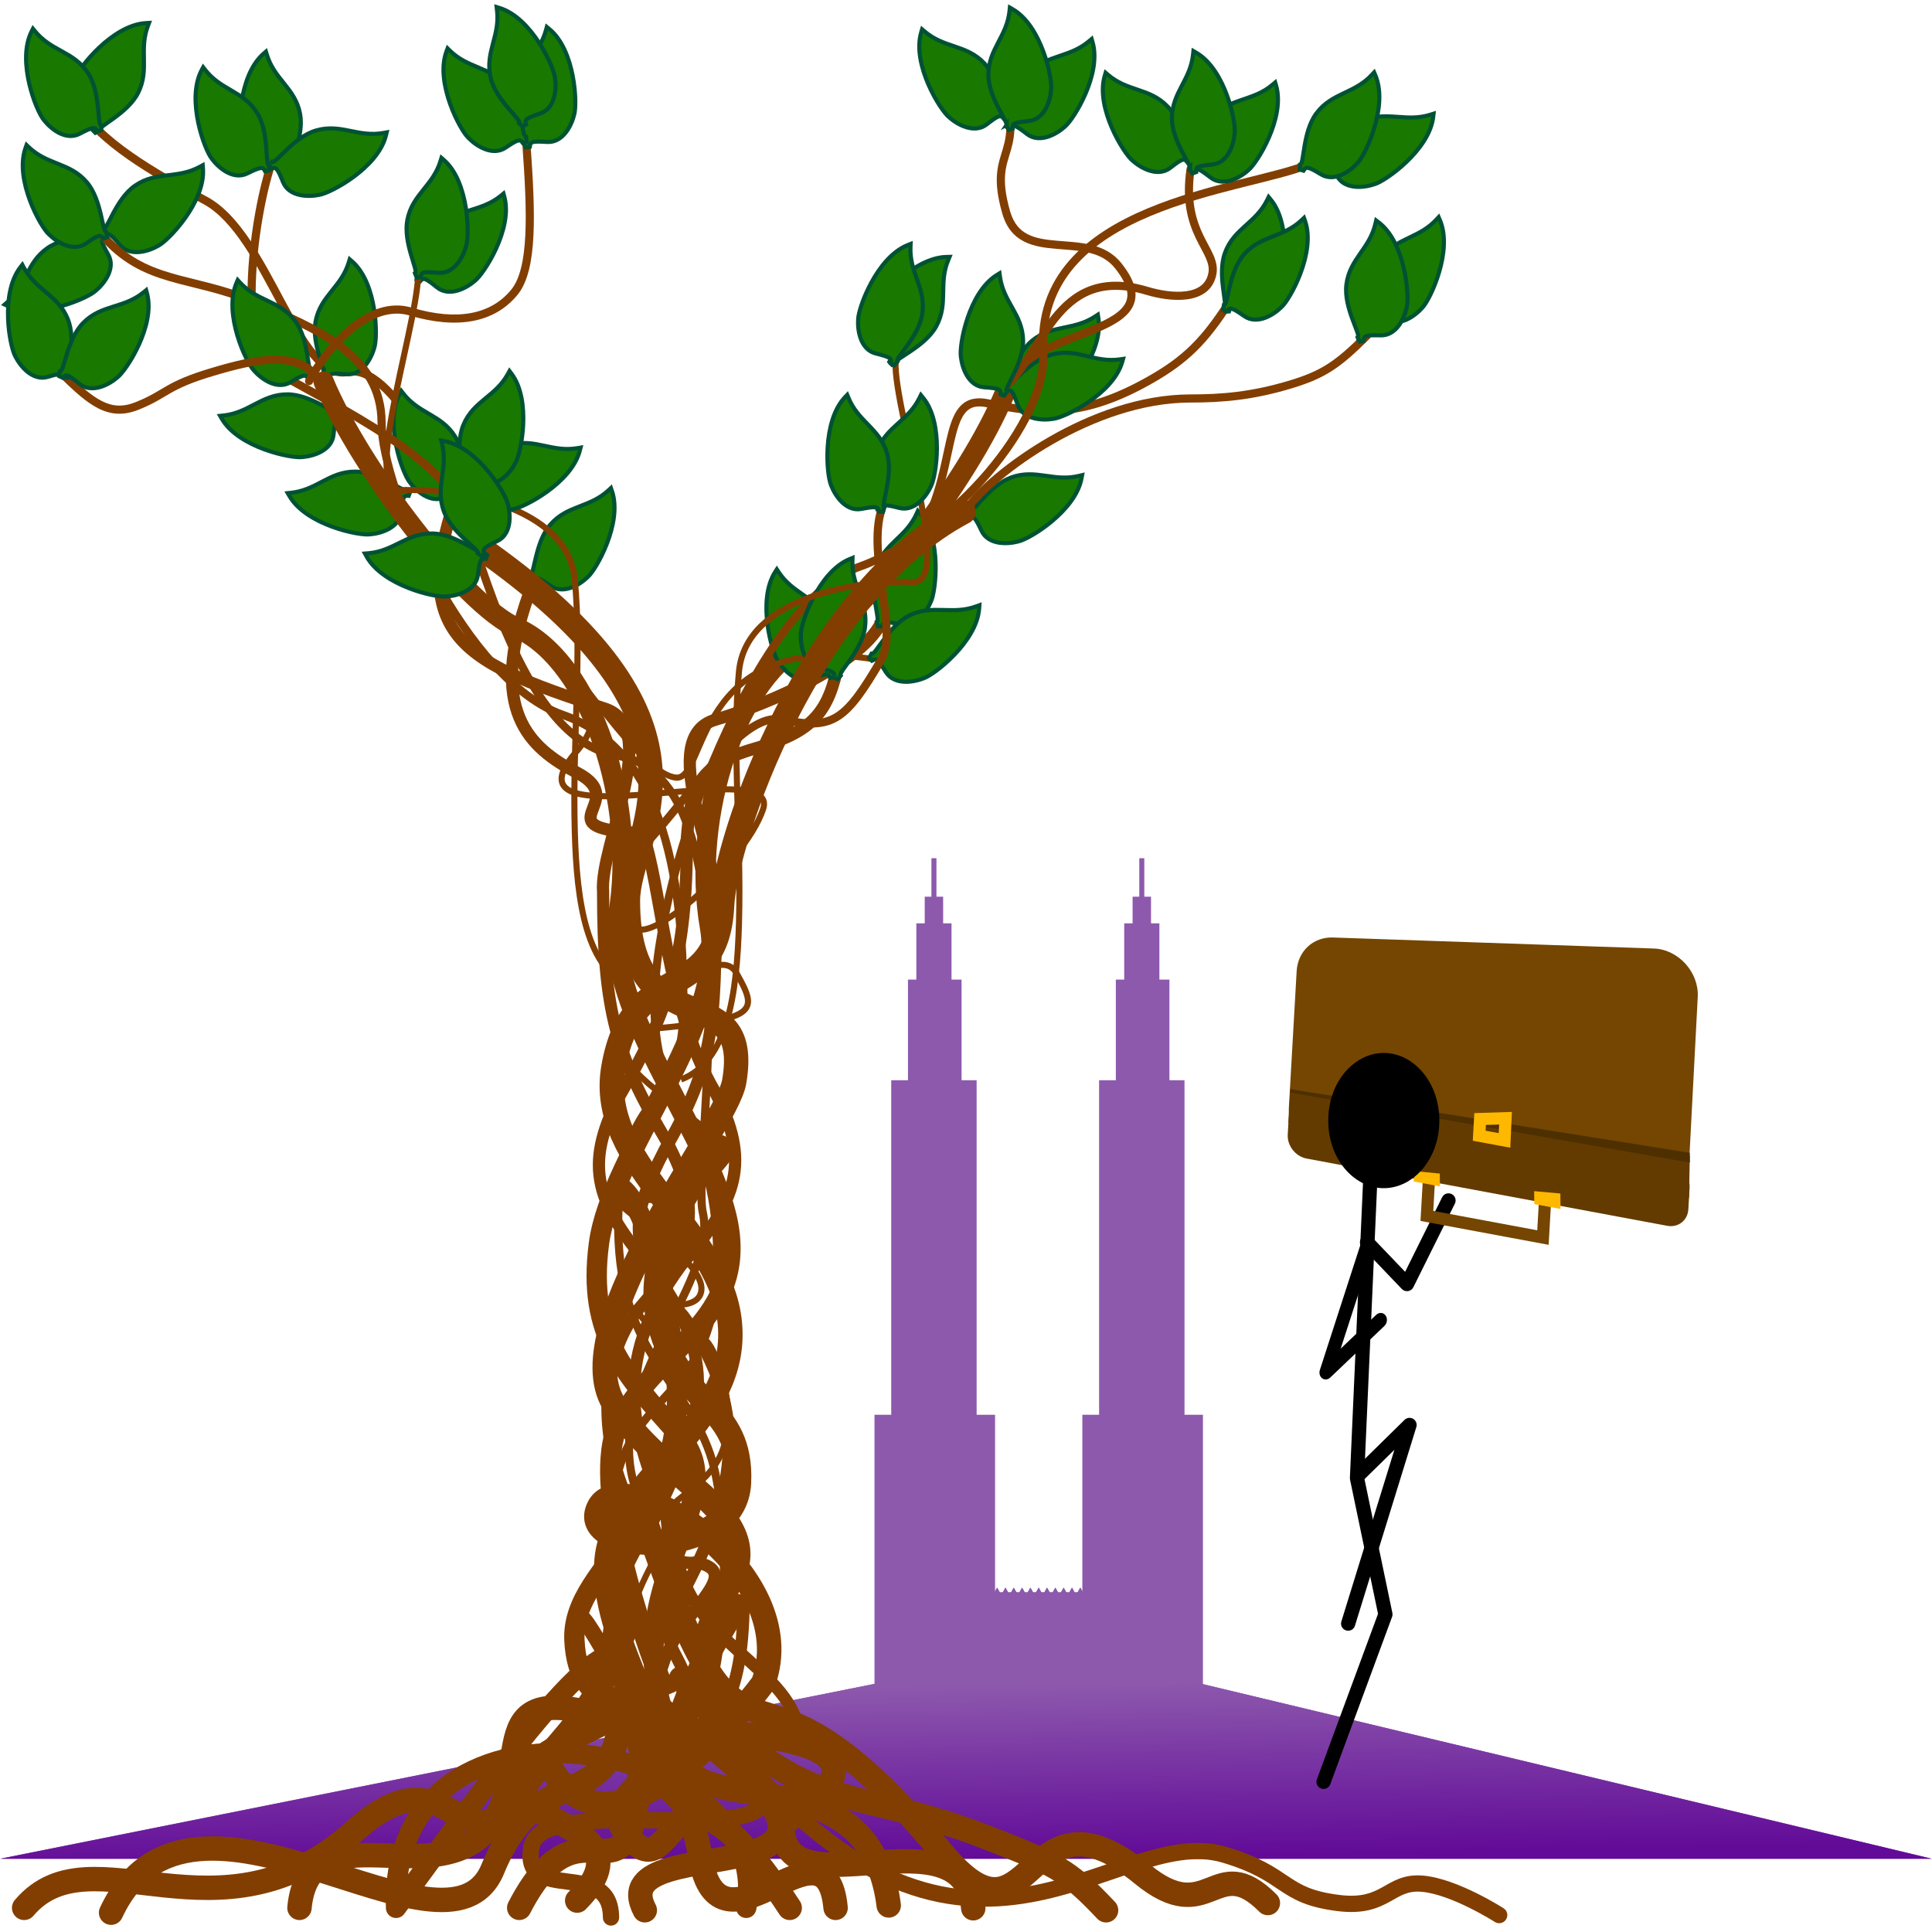 <svg width="475" height="475" viewBox="0 0 475 475" fill="none" xmlns="http://www.w3.org/2000/svg">
<mask id="mask0" mask-type="alpha" maskUnits="userSpaceOnUse" x="0" y="0" width="475" height="475">
<rect width="475" height="475" fill="#C4C4C4"/>
</mask>
<g mask="url(#mask0)">
<path d="M475 457L295.5 414H215L0 457H475Z" fill="#8D59AD"/>
<path d="M475 457L295.5 414H215L0 457H475Z" fill="url(#paint0_linear)"/>
<path d="M219.117 265.587H240.113V414.062H219.117V265.587Z" fill="#8D59AD"/>
<path d="M223.233 240.841H236.408V389.317H223.233V240.841Z" fill="#8D59AD"/>
<path d="M225.292 227.012H233.938V375.488H225.292V227.012Z" fill="#8D59AD"/>
<path d="M227.351 220.462H231.88V368.937H227.351V220.462Z" fill="#8D59AD"/>
<path d="M228.998 211H230.233V359.476H228.998V211Z" fill="#8D59AD"/>
<path d="M215 347.831H244.642V414.062H215V347.831Z" fill="#8D59AD"/>
<path d="M270.224 265.587H291.221V414.062H270.224V265.587Z" fill="#8D59AD"/>
<path d="M274.341 240.841H287.515V389.317H274.341V240.841Z" fill="#8D59AD"/>
<path d="M276.4 227.012H285.046V375.488H276.4V227.012Z" fill="#8D59AD"/>
<path d="M278.458 220.462H282.987V368.937H278.458V220.462Z" fill="#8D59AD"/>
<path d="M280.105 211H281.34V359.476H280.105V211Z" fill="#8D59AD"/>
<path d="M266.107 347.831H295.75V414.062H266.107V347.831Z" fill="#8D59AD"/>
<rect x="225.688" y="391.5" width="59.375" height="22.562" fill="#8D59AD"/>
<rect x="225.688" y="391.5" width="59.375" height="22.562" fill="#8D59AD"/>
<path d="M245.153 390.349L246.481 392.727H243.826L245.153 390.349Z" fill="#8D59AD"/>
<path d="M245.153 390.349L246.481 392.727H243.826L245.153 390.349Z" fill="#8D59AD"/>
<path d="M245.153 390.349L246.481 392.727H243.826L245.153 390.349Z" fill="#8D59AD"/>
<path d="M265.597 390.349L266.925 392.727H264.269L265.597 390.349Z" fill="#8D59AD"/>
<path d="M265.597 390.349L266.925 392.727H264.269L265.597 390.349Z" fill="#8D59AD"/>
<path d="M265.597 390.349L266.925 392.727H264.269L265.597 390.349Z" fill="#8D59AD"/>
<path d="M263.553 390.349L264.881 392.727H262.225L263.553 390.349Z" fill="#8D59AD"/>
<path d="M263.553 390.349L264.881 392.727H262.225L263.553 390.349Z" fill="#8D59AD"/>
<path d="M263.553 390.349L264.881 392.727H262.225L263.553 390.349Z" fill="#8D59AD"/>
<path d="M253.331 390.349L254.658 392.727H252.003L253.331 390.349Z" fill="#8D59AD"/>
<path d="M253.331 390.349L254.658 392.727H252.003L253.331 390.349Z" fill="#8D59AD"/>
<path d="M253.331 390.349L254.658 392.727H252.003L253.331 390.349Z" fill="#8D59AD"/>
<path d="M251.286 390.349L252.614 392.727H249.958L251.286 390.349Z" fill="#8D59AD"/>
<path d="M251.286 390.349L252.614 392.727H249.958L251.286 390.349Z" fill="#8D59AD"/>
<path d="M251.286 390.349L252.614 392.727H249.958L251.286 390.349Z" fill="#8D59AD"/>
<path d="M247.198 390.349L248.526 392.727H245.87L247.198 390.349Z" fill="#8D59AD"/>
<path d="M247.198 390.349L248.526 392.727H245.87L247.198 390.349Z" fill="#8D59AD"/>
<path d="M247.198 390.349L248.526 392.727H245.87L247.198 390.349Z" fill="#8D59AD"/>
<path d="M261.508 390.349L262.836 392.727H260.18L261.508 390.349Z" fill="#8D59AD"/>
<path d="M261.508 390.349L262.836 392.727H260.18L261.508 390.349Z" fill="#8D59AD"/>
<path d="M261.508 390.349L262.836 392.727H260.18L261.508 390.349Z" fill="#8D59AD"/>
<path d="M259.463 390.349L260.791 392.727H258.136L259.463 390.349Z" fill="#8D59AD"/>
<path d="M259.463 390.349L260.791 392.727H258.136L259.463 390.349Z" fill="#8D59AD"/>
<path d="M259.463 390.349L260.791 392.727H258.136L259.463 390.349Z" fill="#8D59AD"/>
<path d="M249.242 390.349L250.57 392.727H247.914L249.242 390.349Z" fill="#8D59AD"/>
<path d="M249.242 390.349L250.57 392.727H247.914L249.242 390.349Z" fill="#8D59AD"/>
<path d="M249.242 390.349L250.57 392.727H247.914L249.242 390.349Z" fill="#8D59AD"/>
<path d="M255.375 390.349L256.703 392.727H254.047L255.375 390.349Z" fill="#8D59AD"/>
<path d="M255.375 390.349L256.703 392.727H254.047L255.375 390.349Z" fill="#8D59AD"/>
<path d="M255.375 390.349L256.703 392.727H254.047L255.375 390.349Z" fill="#8D59AD"/>
<path d="M257.419 390.349L258.747 392.727H256.091L257.419 390.349Z" fill="#8D59AD"/>
<path d="M257.419 390.349L258.747 392.727H256.091L257.419 390.349Z" fill="#8D59AD"/>
<path d="M257.419 390.349L258.747 392.727H256.091L257.419 390.349Z" fill="#8D59AD"/>
<path d="M269.268 77.788L269.911 77.364L270.037 78.124C270.718 82.254 268.916 86.89 266.729 90.606C265.629 92.476 264.416 94.14 263.332 95.425C262.27 96.686 261.296 97.626 260.657 98.019C259.554 98.785 257.933 99.606 256.243 99.916C254.542 100.228 252.695 100.032 251.286 98.638C250.659 98.017 250.147 97.515 249.707 97.127C249.263 96.736 248.92 96.486 248.635 96.347C248.362 96.215 248.171 96.198 248.003 96.238C247.821 96.282 247.595 96.41 247.291 96.707L246.464 96.202L246.734 95.323L246.828 95.018L247.099 94.981C247.129 94.954 247.178 94.9 247.242 94.804C247.373 94.612 247.524 94.32 247.701 93.93C247.891 93.512 248.089 93.032 248.311 92.494C248.511 92.007 248.732 91.472 248.984 90.892C250.012 88.527 251.467 85.644 253.698 83.794C256.217 81.704 258.822 81.106 261.412 80.57C261.524 80.546 261.636 80.523 261.749 80.5C264.232 79.988 266.705 79.478 269.268 77.788ZM247.083 94.994C247.082 94.994 247.083 94.994 247.084 94.993L247.083 94.994Z" fill="#187800" stroke="#005234"/>
<path d="M300.306 75.447C300.611 74.987 301.232 74.861 301.692 75.167C302.152 75.472 302.278 76.093 301.972 76.553L300.306 75.447ZM280.952 94.406L280.478 93.526L280.952 94.406ZM242.844 99.156L243.049 98.177L243.049 98.177L242.844 99.156ZM229.244 127.379C229.018 127.883 228.426 128.108 227.922 127.881C227.418 127.655 227.194 127.063 227.42 126.559L229.244 127.379ZM301.972 76.553C295.983 85.58 290.966 90.154 281.426 95.287L280.478 93.526C289.728 88.549 294.498 84.2 300.306 75.447L301.972 76.553ZM281.426 95.287C273.54 99.529 266.961 101.411 260.761 101.886C254.574 102.361 248.825 101.429 242.639 100.135L243.049 98.177C249.194 99.463 254.715 100.344 260.608 99.892C266.486 99.442 272.796 97.658 280.478 93.526L281.426 95.287ZM242.639 100.135C240.157 99.616 238.702 100.097 237.676 101.102C236.558 102.198 235.782 104.066 235.079 106.715C233.714 111.86 232.737 119.612 229.244 127.379L227.42 126.559C230.828 118.982 231.689 111.695 233.146 106.202C233.854 103.533 234.735 101.183 236.276 99.674C237.908 98.074 240.113 97.563 243.049 98.177L242.639 100.135Z" fill="#823E00"/>
<path d="M21.021 26.76C20.715 26.299 20.095 26.174 19.635 26.479C19.174 26.785 19.049 27.405 19.354 27.865L21.021 26.76ZM50.469 49.281L50.943 48.401L50.469 49.281ZM85.5 91.438L85.295 90.459L85.295 90.459L85.5 91.438ZM115.463 132.816C115.69 133.32 116.281 133.545 116.785 133.318C117.289 133.092 117.514 132.5 117.287 131.996L115.463 132.816ZM19.354 27.865C22.419 32.485 27.783 36.804 33.465 40.569C39.167 44.347 45.303 47.638 49.995 50.162L50.943 48.401C46.239 45.87 40.183 42.621 34.569 38.901C28.934 35.168 23.854 31.03 21.021 26.76L19.354 27.865ZM49.995 50.162C53.669 52.139 56.922 55.816 59.946 60.321C62.962 64.817 65.671 70.012 68.317 74.941C70.943 79.829 73.523 84.488 76.245 87.757C78.945 90.998 82.047 93.181 85.705 92.416L85.295 90.459C82.788 90.983 80.374 89.589 77.782 86.477C75.212 83.391 72.724 78.92 70.079 73.994C67.455 69.108 64.691 63.804 61.606 59.207C58.528 54.62 55.052 50.612 50.943 48.401L49.995 50.162ZM85.705 92.416C87.941 91.948 90.474 93.004 93.262 95.474C96.023 97.919 98.838 101.582 101.57 105.856C107.028 114.395 112.012 125.142 115.463 132.816L117.287 131.996C113.838 124.326 108.801 113.456 103.256 104.779C100.486 100.446 97.553 96.603 94.588 93.976C91.649 91.374 88.477 89.793 85.295 90.459L85.705 92.416Z" fill="#823E00"/>
<path d="M166.844 352.688L164.975 354.348L164.975 354.348L166.844 352.688ZM174.564 228L177.027 227.572L174.564 228ZM199.501 157.344L198.486 155.059L199.501 157.344ZM249.309 97.743C249.84 96.468 249.237 95.005 247.963 94.474C246.688 93.942 245.225 94.545 244.693 95.82L249.309 97.743ZM165.089 419.083C160.587 403.607 164.893 391.533 168.888 380.878C170.85 375.645 172.852 370.48 173.357 365.599C173.883 360.505 172.8 355.626 168.712 351.027L164.975 354.348C168.012 357.765 168.785 361.198 168.383 365.085C167.96 369.184 166.252 373.668 164.206 379.122C160.187 389.842 155.29 403.299 160.288 420.48L165.089 419.083ZM168.712 351.027C162.095 343.582 156.719 337.764 153.26 331.042C149.881 324.474 148.304 316.941 149.73 306.107L144.773 305.455C143.229 317.184 144.919 325.758 148.814 333.329C152.63 340.747 158.534 347.101 164.975 354.348L168.712 351.027ZM149.73 306.107C150.421 300.855 152.624 294.937 155.619 288.504C158.616 282.063 162.264 275.39 165.796 268.473C169.293 261.625 172.636 254.61 174.836 247.765C177.034 240.927 178.156 234.066 177.027 227.572L172.101 228.428C173.036 233.809 172.148 239.788 170.076 246.235C168.006 252.675 164.82 259.39 161.343 266.199C157.902 272.938 154.132 279.848 151.085 286.394C148.035 292.949 145.566 299.427 144.773 305.455L149.73 306.107ZM177.027 227.572C174.732 214.376 176.307 199.184 180.714 186.307C185.16 173.318 192.265 163.296 200.517 159.628L198.486 155.059C188.331 159.572 180.592 171.222 175.984 184.688C171.336 198.266 169.645 214.311 172.101 228.428L177.027 227.572ZM200.517 159.628C204.206 157.988 208.512 154.551 212.931 150.223C217.401 145.845 222.17 140.37 226.784 134.435C235.99 122.593 244.74 108.708 249.309 97.743L244.693 95.82C240.356 106.229 231.888 119.723 222.836 131.367C218.321 137.175 213.701 142.47 209.432 146.652C205.111 150.884 201.327 153.796 198.486 155.059L200.517 159.628Z" fill="#823E00"/>
<path d="M246.16 16.288C245.973 15.768 245.401 15.498 244.881 15.684C244.361 15.871 244.091 16.444 244.277 16.963L246.16 16.288ZM247.392 52.252L246.431 52.529L247.392 52.252ZM274.906 65.315L275.688 64.691L274.906 65.315ZM247.782 96.818C247.801 97.37 248.264 97.802 248.816 97.783C249.368 97.764 249.8 97.301 249.781 96.749L247.782 96.818ZM244.277 16.963C246.338 22.702 247.173 26.654 247.371 29.612C247.568 32.545 247.141 34.543 246.605 36.403C246.071 38.255 245.362 40.143 245.137 42.603C244.909 45.094 245.168 48.149 246.431 52.529L248.352 51.976C247.14 47.766 246.929 44.967 247.128 42.786C247.331 40.574 247.946 38.97 248.527 36.957C249.105 34.953 249.583 32.712 249.367 29.479C249.152 26.27 248.256 22.127 246.16 16.288L244.277 16.963ZM246.431 52.529C247.445 56.048 249.345 58.143 251.778 59.383C254.144 60.588 256.946 60.946 259.683 61.178C262.487 61.417 265.222 61.527 267.759 62.145C270.252 62.752 272.443 63.83 274.125 65.938L275.688 64.691C273.647 62.133 271.007 60.877 268.232 60.202C265.499 59.536 262.526 59.413 259.853 59.186C257.113 58.953 254.668 58.611 252.686 57.601C250.77 56.625 249.221 54.988 248.352 51.976L246.431 52.529ZM274.125 65.938C275.955 68.232 276.84 70.071 277.1 71.555C277.352 72.993 277.029 74.157 276.284 75.193C275.513 76.266 274.263 77.235 272.616 78.157C270.975 79.076 269.019 79.907 266.903 80.743C262.73 82.392 257.899 84.065 254.196 86.413C250.454 88.786 247.616 92.006 247.782 96.818L249.781 96.749C249.65 92.951 251.812 90.293 255.267 88.102C258.761 85.886 263.323 84.308 267.638 82.603C269.767 81.762 271.828 80.89 273.593 79.902C275.35 78.918 276.89 77.777 277.909 76.36C278.953 74.906 279.419 73.2 279.07 71.21C278.729 69.265 277.624 67.118 275.688 64.691L274.125 65.938Z" fill="#823E00"/>
<path d="M275.361 88.346L276.123 88.237L275.913 88.978C274.768 93.005 271.161 96.43 267.598 98.859C265.806 100.081 263.999 101.068 262.471 101.769C260.972 102.456 259.691 102.892 258.945 102.975C257.621 103.198 255.805 103.249 254.143 102.808C252.472 102.365 250.885 101.4 250.205 99.538C249.903 98.71 249.653 98.037 249.42 97.499C249.186 96.955 248.982 96.583 248.783 96.336C248.593 96.1 248.427 96.003 248.259 95.968C248.075 95.93 247.816 95.949 247.415 96.088L246.881 95.279L247.501 94.599L247.716 94.364L247.977 94.445C248.016 94.434 248.082 94.406 248.182 94.347C248.382 94.228 248.643 94.029 248.969 93.751C249.319 93.454 249.703 93.104 250.133 92.712C250.523 92.357 250.95 91.968 251.425 91.551C253.364 89.85 255.909 87.863 258.716 87.14C261.885 86.324 264.497 86.894 267.069 87.513C267.18 87.54 267.291 87.567 267.403 87.594C269.868 88.189 272.321 88.782 275.361 88.346ZM247.956 94.45C247.956 94.45 247.957 94.45 247.958 94.45L247.956 94.45Z" fill="#187800" stroke="#005234"/>
<path d="M149.283 419.781C148.973 401.213 149.152 390.857 160.564 374.062C171.781 349.948 178.387 336.427 160.564 312.312C146.541 296.138 143.299 286.846 152.252 269.562C164.392 248.818 168.888 235.524 168.877 206.031C169.85 194.544 170.765 188.299 185.502 184.062C198.471 180.297 203.115 176.298 205.689 165.062" stroke="#823E00" stroke-width="3"/>
<path d="M170.241 422.75C169.932 404.182 159.428 407.344 167.438 392.469C179.907 369.312 185.854 347.709 168.032 323.594C154.008 307.419 154.505 299.908 163.458 282.625C175.598 261.88 175.939 251.556 175.927 222.062C176.9 210.576 161.19 181.174 175.927 176.938C188.896 173.172 214.915 162.048 217.49 150.812" stroke="#823E00" stroke-width="3"/>
<path d="M225.345 126.298L225.663 125.597L226.175 126.173C228.952 129.305 229.898 134.188 230.028 138.498C230.093 140.667 229.953 142.721 229.722 144.386C229.494 146.019 229.172 147.333 228.841 148.007C228.316 149.242 227.381 150.801 226.116 151.964C224.843 153.134 223.175 153.952 221.241 153.523C220.379 153.333 219.679 153.181 219.099 153.087C218.515 152.993 218.091 152.964 217.776 152.998C217.475 153.032 217.304 153.12 217.184 153.243C217.053 153.377 216.93 153.606 216.831 154.019L215.862 154.033L215.622 153.145L215.539 152.837L215.749 152.661C215.76 152.622 215.772 152.551 215.776 152.435C215.784 152.202 215.756 151.875 215.698 151.451C215.636 150.996 215.547 150.484 215.448 149.91C215.359 149.391 215.261 148.822 215.165 148.197C214.774 145.648 214.469 142.433 215.371 139.678C216.389 136.567 218.275 134.673 220.18 132.839C220.263 132.759 220.345 132.68 220.428 132.601C222.257 130.843 224.077 129.095 225.345 126.298ZM215.742 152.681C215.742 152.681 215.742 152.68 215.742 152.679L215.742 152.681Z" fill="#187800" stroke="#005234"/>
<path d="M191.417 140.613L190.994 139.969L190.578 140.618C188.317 144.141 188.137 149.112 188.674 153.39C188.944 155.543 189.4 157.551 189.886 159.16C190.362 160.738 190.884 161.987 191.315 162.601C192.025 163.741 193.189 165.136 194.619 166.09C196.057 167.05 197.831 167.601 199.676 166.878C200.498 166.556 201.167 166.299 201.725 166.116C202.287 165.933 202.701 165.839 203.018 165.824C203.321 165.811 203.503 165.871 203.641 165.974C203.791 166.086 203.948 166.294 204.109 166.686L205.069 166.551L205.168 165.636L205.203 165.319L204.969 165.178C204.952 165.141 204.929 165.072 204.907 164.959C204.863 164.73 204.84 164.403 204.832 163.975C204.824 163.515 204.832 162.996 204.841 162.414C204.849 161.887 204.858 161.309 204.856 160.677C204.849 158.098 204.654 154.875 203.337 152.292C201.851 149.376 199.695 147.796 197.53 146.278C197.436 146.212 197.342 146.146 197.248 146.081C195.17 144.627 193.102 143.18 191.417 140.613ZM204.979 165.196C204.979 165.196 204.979 165.196 204.978 165.195L204.979 165.196Z" fill="#187800" stroke="#005234"/>
<path d="M150.814 422.75C147.251 421.562 154.833 411.822 154.97 400.781C155.107 389.741 164.434 380.696 163.282 374.656C162.131 368.616 175.156 366.344 178.125 355.062C181.094 343.781 175.266 330.094 173.376 329.531C166.392 329.784 162.077 330.636 158.532 324.781C151.38 316.732 169.64 324.428 172.189 318.25C174.737 312.072 159.126 302.219 152.595 296.281C143.763 288.252 165.064 304.594 179.314 284.406C182.043 279.681 134.189 255.312 160.314 252.938C186.439 250.562 186.439 248.781 181.095 239.281C175.751 229.781 156.241 258.011 155.564 226.219C155.987 236.014 182.988 212.778 187.626 198.906C192.264 185.034 122.466 207.664 141.314 185.25C150.608 175.036 143.114 167.264 135.969 159.125C144.905 169.552 158.531 190.594 166.25 191.188C173.969 191.781 170.406 154.969 214.938 162.094" stroke="#823E00" stroke-width="1.5"/>
<path d="M265.306 116.994L266.054 116.812L265.915 117.57C265.16 121.687 261.896 125.44 258.582 128.198C256.914 129.586 255.21 130.742 253.755 131.585C252.329 132.412 251.095 132.968 250.361 133.122C249.064 133.47 247.261 133.694 245.565 133.414C243.859 133.132 242.187 132.323 241.333 130.535C240.953 129.739 240.64 129.093 240.357 128.579C240.071 128.061 239.833 127.709 239.612 127.482C239.4 127.265 239.226 127.185 239.055 127.166C238.868 127.146 238.612 127.19 238.226 127.366L237.618 126.612L238.17 125.876L238.361 125.621L238.629 125.677C238.666 125.662 238.73 125.628 238.823 125.56C239.012 125.422 239.252 125.199 239.55 124.892C239.87 124.562 240.219 124.178 240.61 123.746C240.964 123.356 241.352 122.928 241.785 122.467C243.552 120.589 245.897 118.368 248.622 117.381C251.699 116.266 254.353 116.584 256.972 116.955C257.085 116.971 257.199 116.987 257.312 117.003C259.823 117.361 262.322 117.717 265.306 116.994ZM238.609 125.684C238.609 125.684 238.609 125.684 238.611 125.684L238.609 125.684Z" fill="#187800" stroke="#005234"/>
<path d="M240.074 149.058L240.797 148.793L240.745 149.561C240.463 153.738 237.647 157.838 234.668 160.955C233.168 162.523 231.607 163.865 230.258 164.868C228.935 165.852 227.772 166.544 227.06 166.781C225.811 167.274 224.045 167.702 222.328 167.616C220.601 167.53 218.848 166.916 217.796 165.237C217.328 164.489 216.944 163.884 216.604 163.405C216.262 162.923 215.985 162.6 215.739 162.4C215.504 162.209 215.322 162.149 215.15 162.149C214.962 162.15 214.713 162.223 214.349 162.443L213.659 161.762L214.124 160.968L214.285 160.693L214.557 160.719C214.593 160.699 214.652 160.658 214.737 160.58C214.909 160.422 215.122 160.173 215.384 159.834C215.664 159.47 215.967 159.048 216.306 158.575C216.613 158.147 216.95 157.677 217.328 157.17C218.871 155.103 220.947 152.63 223.542 151.34C226.473 149.882 229.146 149.897 231.79 149.967C231.905 149.97 232.019 149.974 232.133 149.977C234.669 150.047 237.192 150.116 240.074 149.058ZM214.538 160.728C214.538 160.728 214.539 160.727 214.54 160.727L214.538 160.728Z" fill="#187800" stroke="#005234"/>
<path d="M351.728 28.185L352.462 27.953L352.375 28.718C351.902 32.878 348.902 36.844 345.783 39.822C344.214 41.32 342.592 42.589 341.199 43.529C339.832 44.452 338.639 45.09 337.917 45.294C336.646 45.729 334.863 46.076 333.152 45.912C331.43 45.747 329.707 45.054 328.733 43.328C328.3 42.56 327.944 41.937 327.626 41.443C327.306 40.946 327.045 40.611 326.808 40.4C326.582 40.198 326.403 40.13 326.231 40.123C326.044 40.115 325.791 40.176 325.418 40.379L324.76 39.667L325.26 38.896L325.434 38.628L325.704 38.666C325.741 38.649 325.802 38.61 325.891 38.536C326.069 38.386 326.294 38.147 326.57 37.82C326.867 37.469 327.189 37.062 327.55 36.605C327.876 36.191 328.234 35.737 328.635 35.248C330.27 33.254 332.458 30.878 335.109 29.708C338.103 28.386 340.773 28.523 343.411 28.714C343.525 28.723 343.639 28.731 343.753 28.739C346.283 28.925 348.8 29.11 351.728 28.185ZM325.685 38.674C325.685 38.674 325.686 38.674 325.687 38.674L325.685 38.674Z" fill="#187800" stroke="#005234"/>
<path d="M149.641 120.503L150.205 119.979L150.454 120.708C151.809 124.669 150.798 129.539 149.255 133.565C148.479 135.591 147.558 137.432 146.702 138.879C145.862 140.298 145.057 141.386 144.492 141.88C143.531 142.818 142.068 143.895 140.452 144.48C138.826 145.069 136.972 145.18 135.352 144.038C134.632 143.53 134.043 143.12 133.545 142.81C133.042 142.497 132.663 142.307 132.359 142.217C132.068 142.132 131.876 142.147 131.718 142.214C131.545 142.287 131.343 142.451 131.093 142.794L130.194 142.433L130.315 141.521L130.357 141.206L130.618 141.124C130.644 141.092 130.682 141.031 130.731 140.926C130.828 140.714 130.928 140.402 131.038 139.988C131.156 139.544 131.272 139.038 131.402 138.471C131.52 137.957 131.649 137.394 131.802 136.78C132.424 134.277 133.383 131.194 135.277 129C137.416 126.523 139.887 125.502 142.353 124.545C142.46 124.504 142.566 124.462 142.673 124.421C145.038 123.505 147.392 122.594 149.641 120.503ZM130.604 141.139C130.604 141.14 130.605 141.139 130.606 141.138L130.604 141.139Z" fill="#187800" stroke="#005234"/>
<path d="M123.192 48.081L123.788 47.593L123.991 48.336C125.094 52.375 123.778 57.171 121.985 61.092C121.083 63.066 120.047 64.845 119.102 66.235C118.175 67.599 117.303 68.634 116.708 69.091C115.69 69.966 114.161 70.949 112.512 71.431C110.852 71.917 108.995 71.911 107.45 70.669C106.763 70.117 106.202 69.67 105.724 69.33C105.242 68.986 104.875 68.772 104.577 68.664C104.292 68.56 104.1 68.563 103.938 68.62C103.761 68.682 103.549 68.833 103.278 69.16L102.403 68.743L102.582 67.841L102.643 67.528L102.909 67.463C102.936 67.433 102.979 67.374 103.034 67.272C103.144 67.067 103.264 66.762 103.399 66.356C103.545 65.92 103.693 65.422 103.858 64.864C104.008 64.359 104.173 63.805 104.364 63.202C105.143 60.744 106.294 57.727 108.322 55.656C110.613 53.319 113.143 52.456 115.664 51.656C115.773 51.621 115.882 51.587 115.992 51.552C118.41 50.787 120.816 50.026 123.192 48.081ZM102.894 67.478C102.894 67.478 102.894 67.477 102.895 67.476L102.894 67.478Z" fill="#187800" stroke="#005234"/>
<path d="M99.124 96.705L98.651 96.097L98.288 96.776C96.316 100.469 96.534 105.438 97.411 109.66C97.852 111.784 98.467 113.749 99.08 115.315C99.681 116.85 100.301 118.053 100.78 118.631C101.578 119.71 102.85 121.008 104.351 121.845C105.862 122.686 107.674 123.094 109.456 122.226C110.249 121.84 110.895 121.529 111.437 121.303C111.983 121.075 112.388 120.948 112.703 120.909C113.003 120.871 113.19 120.917 113.335 121.008C113.494 121.108 113.667 121.302 113.859 121.681L114.805 121.469L114.831 120.549L114.84 120.231L114.596 120.108C114.576 120.073 114.547 120.006 114.516 119.895C114.455 119.67 114.406 119.346 114.363 118.92C114.318 118.462 114.285 117.944 114.247 117.363C114.213 116.838 114.176 116.261 114.124 115.631C113.91 113.061 113.458 109.863 111.94 107.394C110.226 104.606 107.95 103.203 105.67 101.863C105.571 101.805 105.473 101.747 105.374 101.689C103.186 100.406 101.009 99.129 99.124 96.705ZM114.607 120.126C114.607 120.126 114.607 120.125 114.606 120.124L114.607 120.126Z" fill="#187800" stroke="#005234"/>
<path d="M54.882 102.158L54.116 102.237L54.5 102.904C56.587 106.533 60.917 108.981 64.962 110.474C66.998 111.225 68.99 111.744 70.643 112.054C72.263 112.357 73.612 112.469 74.356 112.369C75.694 112.263 77.469 111.872 78.974 111.042C80.488 110.207 81.793 108.886 82.001 106.915C82.093 106.038 82.172 105.325 82.268 104.746C82.364 104.162 82.471 103.751 82.604 103.463C82.731 103.188 82.869 103.054 83.023 102.979C83.192 102.897 83.449 102.853 83.871 102.891L84.192 101.977L83.426 101.467L83.161 101.291L82.928 101.433C82.887 101.432 82.816 101.421 82.705 101.388C82.481 101.321 82.18 101.191 81.797 101.001C81.385 100.797 80.928 100.551 80.415 100.275C79.951 100.025 79.442 99.751 78.88 99.462C76.587 98.281 73.636 96.971 70.737 96.951C67.465 96.928 65.069 98.114 62.724 99.338C62.623 99.391 62.522 99.444 62.42 99.497C60.173 100.673 57.937 101.843 54.882 102.158ZM82.949 101.433C82.949 101.433 82.948 101.433 82.947 101.433L82.949 101.433Z" fill="#187800" stroke="#005234"/>
<path d="M71.507 121.158L70.741 121.237L71.125 121.904C73.212 125.533 77.542 127.981 81.587 129.474C83.623 130.225 85.615 130.744 87.268 131.054C88.888 131.357 90.237 131.469 90.981 131.369C92.319 131.263 94.094 130.872 95.599 130.042C97.113 129.207 98.418 127.886 98.626 125.915C98.718 125.038 98.797 124.325 98.893 123.746C98.989 123.162 99.096 122.751 99.229 122.463C99.356 122.188 99.494 122.054 99.648 121.979C99.817 121.897 100.074 121.853 100.496 121.891L100.817 120.977L100.051 120.467L99.786 120.291L99.553 120.433C99.512 120.432 99.441 120.421 99.33 120.388C99.106 120.321 98.805 120.191 98.422 120.001C98.01 119.797 97.553 119.551 97.04 119.275C96.576 119.025 96.067 118.751 95.505 118.462C93.212 117.281 90.261 115.971 87.362 115.951C84.09 115.928 81.694 117.114 79.35 118.338C79.248 118.391 79.147 118.444 79.045 118.497C76.798 119.673 74.561 120.843 71.507 121.158ZM99.574 120.433C99.574 120.433 99.573 120.433 99.572 120.433L99.574 120.433Z" fill="#187800" stroke="#005234"/>
<path d="M85.75 64.487L85.975 63.75L86.556 64.256C89.714 67.004 91.28 71.725 91.963 75.982C92.307 78.125 92.433 80.18 92.417 81.861C92.402 83.509 92.251 84.854 92.009 85.565C91.647 86.858 90.921 88.523 89.816 89.84C88.704 91.164 87.156 92.19 85.182 92.013C84.303 91.935 83.589 91.875 83.002 91.856C82.411 91.838 81.987 91.863 81.679 91.938C81.384 92.01 81.226 92.119 81.123 92.257C81.01 92.406 80.917 92.65 80.873 93.072L79.913 93.21L79.562 92.36L79.44 92.066L79.625 91.865C79.631 91.824 79.634 91.752 79.623 91.637C79.6 91.405 79.531 91.085 79.419 90.671C79.298 90.228 79.145 89.732 78.973 89.175C78.818 88.672 78.647 88.12 78.472 87.513C77.756 85.035 77.04 81.886 77.58 79.038C78.189 75.822 79.816 73.701 81.469 71.637C81.541 71.547 81.613 71.458 81.684 71.369C83.272 69.391 84.852 67.423 85.75 64.487ZM79.62 91.885C79.62 91.885 79.621 91.884 79.621 91.883L79.62 91.885Z" fill="#187800" stroke="#005234"/>
<path d="M49.163 40.986L49.84 40.617L49.901 41.385C50.237 45.558 48.056 50.028 45.567 53.549C44.315 55.322 42.968 56.878 41.781 58.069C40.618 59.237 39.569 60.093 38.9 60.432C37.737 61.103 36.053 61.787 34.343 61.955C32.622 62.124 30.798 61.775 29.51 60.269C28.937 59.598 28.468 59.056 28.061 58.632C27.652 58.205 27.331 57.927 27.058 57.766C26.797 57.611 26.608 57.579 26.438 57.604C26.253 57.633 26.016 57.742 25.689 58.012L24.907 57.441L25.25 56.587L25.368 56.291L25.641 56.276C25.674 56.252 25.726 56.203 25.799 56.112C25.945 55.931 26.12 55.653 26.328 55.279C26.552 54.878 26.79 54.416 27.056 53.898C27.296 53.43 27.561 52.916 27.86 52.359C29.081 50.087 30.771 47.335 33.148 45.677C35.832 43.804 38.478 43.425 41.103 43.105C41.217 43.091 41.331 43.078 41.444 43.064C43.962 42.76 46.468 42.457 49.163 40.986ZM25.624 56.288C25.624 56.288 25.624 56.288 25.625 56.287L25.624 56.288Z" fill="#187800" stroke="#005234"/>
<path d="M1.723 74.364L1.142 74.87L1.841 75.194C5.638 76.957 10.587 76.464 14.753 75.353C16.85 74.794 18.778 74.071 20.306 73.371C21.806 72.686 22.973 72 23.523 71.49C24.556 70.632 25.781 69.29 26.533 67.745C27.289 66.19 27.595 64.358 26.629 62.627C26.199 61.857 25.853 61.229 25.598 60.7C25.34 60.168 25.19 59.77 25.133 59.459C25.079 59.16 25.114 58.971 25.197 58.821C25.288 58.657 25.472 58.473 25.84 58.261L25.575 57.328L24.656 57.353L24.337 57.362L24.229 57.613C24.194 57.635 24.13 57.667 24.02 57.704C23.799 57.778 23.478 57.845 23.055 57.911C22.601 57.982 22.085 58.044 21.507 58.114C20.984 58.177 20.41 58.246 19.784 58.333C17.23 58.69 14.063 59.319 11.682 60.972C8.994 62.839 7.72 65.189 6.509 67.541C6.456 67.642 6.404 67.744 6.351 67.846C5.192 70.102 4.039 72.347 1.723 74.364ZM24.245 57.6C24.245 57.6 24.245 57.601 24.244 57.602L24.245 57.6Z" fill="#187800" stroke="#005234"/>
<path d="M172.782 420.375C178.917 409.49 179.788 372.638 174.563 357.438C168.032 338.438 151.407 332.5 152 299.25C152.594 266 168.032 274.676 168.032 247.305C168.032 212.868 162.094 184.062 138.344 175.75C114.594 167.438 93.813 120.531 93.813 103.906C93.813 87.281 77.782 80.75 62.344 74.219C46.907 67.688 35.626 70.062 24.938 57.594" stroke="#823E00" stroke-width="2" stroke-linecap="round" stroke-linejoin="round"/>
<path d="M157.938 421.562C171 398.406 165.21 386.024 157.344 368.719C145.469 342.594 176.938 316.469 172.782 298.062C170.035 285.9 186.438 191.188 152 185.844C130.625 182.527 120.559 145.417 114 126.469C108.657 111.031 76 96.781 67.094 90.844C58.188 84.906 62.344 52.25 67.094 39.188" stroke="#823E00" stroke-width="2"/>
<path d="M311.719 467.875C298.656 454.812 297.469 474.406 280.844 460.75C251.195 436.395 254.469 483.107 231.562 455.406C180.5 393.656 185.25 451.844 158.531 373.469" stroke="#823E00" stroke-width="6" stroke-linecap="round" stroke-linejoin="round"/>
<path d="M5.938 469.063C22.562 449.469 53.929 480.161 87.281 450.062C111.625 428.093 113.406 463.719 129.438 438.781C136.399 427.953 146.656 422.156 153.781 400.188" stroke="#823E00" stroke-width="6" stroke-linecap="round" stroke-linejoin="round"/>
<path d="M27.313 470.25C46.906 428.094 109.844 486.875 121.125 459.562C132.705 431.526 150.002 446.799 152.594 422.156" stroke="#823E00" stroke-width="6" stroke-linecap="round" stroke-linejoin="round"/>
<path d="M271.939 469.657C262.438 459.563 259.469 458.375 242.844 451.844C207.735 438.051 197.719 447.688 167.436 412.657" stroke="#823E00" stroke-width="6" stroke-linecap="round" stroke-linejoin="round"/>
<path d="M205.438 469.063C203.063 444.125 176.873 484.706 172.188 456.594C168.032 431.656 158.748 446.799 156.157 422.156" stroke="#823E00" stroke-width="6" stroke-linecap="round" stroke-linejoin="round"/>
<path d="M73.624 469.064C75.999 444.126 107.138 466.289 120.532 448.875C132.406 433.437 115.188 409.094 157.344 425.126" stroke="#823E00" stroke-width="6" stroke-linecap="round" stroke-linejoin="round"/>
<path d="M239.283 469.166C236.908 444.228 192.379 470.947 192.376 448.978C192.375 446.5 238.095 425.229 155.563 425.229" stroke="#823E00" stroke-width="6" stroke-linecap="round" stroke-linejoin="round"/>
<path d="M194.157 469.063C162.688 420.969 167.176 468.07 153.782 450.656C141.907 435.218 207.813 416.218 165.656 432.251" stroke="#823E00" stroke-width="6" stroke-linecap="round" stroke-linejoin="round"/>
<path d="M127.656 469.062C144.811 435.666 156.812 480.348 157.858 423.288" stroke="#823E00" stroke-width="6" stroke-linecap="round" stroke-linejoin="round"/>
<path d="M137.444 432.055C136.68 430.585 134.869 430.012 133.399 430.775C131.928 431.539 131.355 433.349 132.119 434.82L137.444 432.055ZM187.626 413.844L190.049 415.612C190.212 415.388 190.344 415.143 190.44 414.884L187.626 413.844ZM181.688 364.562L178.691 364.427L181.688 364.562ZM179.173 284.032C180.278 282.797 180.173 280.9 178.938 279.796C177.703 278.691 175.807 278.796 174.702 280.031L179.173 284.032ZM132.119 434.82C134.305 439.03 136.965 442.083 140.074 444.01C143.21 445.954 146.602 446.627 150.006 446.394C156.636 445.942 163.336 442.057 169.062 437.583C174.877 433.039 180.121 427.538 183.885 423.218C185.774 421.049 187.307 419.159 188.371 417.807C188.902 417.13 189.318 416.588 189.602 416.211C189.744 416.023 189.854 415.876 189.929 415.775C189.966 415.724 189.995 415.685 190.016 415.658C190.026 415.644 190.033 415.633 190.039 415.626C190.042 415.622 190.044 415.619 190.046 415.616C190.047 415.615 190.048 415.614 190.048 415.613C190.049 415.612 190.049 415.612 187.626 413.844C185.202 412.076 185.202 412.075 185.202 412.075C185.202 412.075 185.202 412.075 185.202 412.076C185.201 412.076 185.2 412.078 185.199 412.08C185.195 412.085 185.19 412.092 185.182 412.103C185.167 412.124 185.143 412.156 185.11 412.2C185.045 412.288 184.946 412.421 184.814 412.595C184.552 412.943 184.16 413.454 183.654 414.097C182.642 415.385 181.173 417.196 179.361 419.276C175.721 423.454 170.76 428.641 165.368 432.855C159.887 437.138 154.377 440.082 149.597 440.408C147.295 440.566 145.181 440.116 143.235 438.91C141.263 437.688 139.266 435.564 137.444 432.055L132.119 434.82ZM190.44 414.884C196.172 399.372 186.325 384.372 175.459 375.258C169.928 370.619 163.759 367.152 158.395 365.626C155.727 364.867 153.046 364.528 150.659 364.937C148.186 365.361 145.898 366.634 144.597 369.1L149.904 371.9C150.141 371.45 150.585 371.037 151.673 370.851C152.849 370.649 154.56 370.773 156.754 371.397C161.114 372.638 166.547 375.614 171.603 379.855C181.909 388.5 189.172 401.003 184.812 412.804L190.44 414.884ZM144.597 369.1C143.48 371.218 143.251 373.491 144.182 375.605C145.053 377.583 146.74 378.962 148.507 379.897C152.028 381.761 157.044 382.507 161.989 382.243C166.978 381.976 172.374 380.659 176.677 377.922C181.063 375.133 184.409 370.776 184.684 364.698L178.691 364.427C178.523 368.139 176.573 370.877 173.457 372.859C170.26 374.893 165.947 376.023 161.669 376.251C157.347 376.482 153.534 375.77 151.314 374.594C150.21 374.01 149.799 373.473 149.673 373.187C149.607 373.037 149.483 372.698 149.904 371.9L144.597 369.1ZM184.684 364.698C184.922 359.458 184.072 355.407 182.464 351.961C180.882 348.571 178.64 345.942 176.445 343.519C172.071 338.692 167.464 334.212 164.999 324.628L159.188 326.122C162.067 337.319 167.693 342.795 171.998 347.547C174.143 349.915 175.852 351.981 177.027 354.498C178.176 356.96 178.89 360.029 178.691 364.427L184.684 364.698ZM164.999 324.628C162.61 315.337 165.896 305.343 170.161 297.318C172.263 293.364 174.532 290.022 176.277 287.668C177.147 286.494 177.883 285.571 178.396 284.949C178.653 284.637 178.853 284.401 178.986 284.246C179.053 284.169 179.103 284.112 179.134 284.076C179.15 284.058 179.161 284.045 179.168 284.038C179.171 284.034 179.173 284.032 179.174 284.031C179.175 284.03 179.175 284.03 179.175 284.03C179.175 284.03 179.174 284.031 179.174 284.031C179.174 284.031 179.173 284.032 176.938 282.031C174.702 280.031 174.701 280.032 174.7 280.032C174.7 280.033 174.699 280.034 174.699 280.034C174.697 280.036 174.695 280.038 174.693 280.04C174.689 280.045 174.684 280.051 174.678 280.058C174.665 280.072 174.647 280.092 174.625 280.117C174.581 280.168 174.518 280.24 174.438 280.333C174.278 280.519 174.05 280.788 173.765 281.134C173.195 281.826 172.395 282.829 171.457 284.095C169.584 286.621 167.14 290.218 164.863 294.502C160.37 302.954 156.234 314.632 159.188 326.122L164.999 324.628Z" fill="#823E00"/>
<path d="M185.922 469.545C185.655 470.9 184.341 471.782 182.986 471.515C181.631 471.249 180.749 469.935 181.016 468.58L185.922 469.545ZM97.375 469.062L99.381 470.554C98.746 471.408 97.64 471.767 96.625 471.447C95.61 471.128 94.908 470.201 94.876 469.137L97.375 469.062ZM141.223 403.156L143.721 403.056L141.223 403.156ZM151.714 294.345C150.488 293.711 150.009 292.202 150.643 290.976C151.278 289.75 152.786 289.27 154.012 289.905L151.714 294.345ZM181.016 468.58C182.827 459.378 178.917 451.362 171.587 445.206C164.209 439.012 153.528 434.889 142.554 433.799C131.572 432.709 120.642 434.686 112.648 440.258C104.78 445.741 99.451 454.908 99.874 468.988L94.876 469.137C94.408 453.529 100.411 442.691 109.789 436.156C119.039 429.709 131.268 427.654 143.048 428.824C154.836 429.994 166.52 434.423 174.802 441.377C183.13 448.371 188.174 458.1 185.922 469.545L181.016 468.58ZM95.369 467.571C103.914 456.079 116.693 437.923 127.956 424.17C133.571 417.313 138.953 411.37 143.352 407.865C145.499 406.154 147.723 404.765 149.825 404.37C150.939 404.16 152.168 404.202 153.327 404.778C154.495 405.359 155.295 406.335 155.812 407.442L151.282 409.558C151.123 409.217 151.027 409.219 151.102 409.256C151.166 409.288 151.104 409.217 150.749 409.284C149.914 409.441 148.496 410.16 146.468 411.775C142.518 414.922 137.423 420.501 131.824 427.338C120.658 440.973 108.055 458.889 99.381 470.554L95.369 467.571ZM155.812 407.442C157.372 410.783 157.551 413.988 156.213 416.472C154.845 419.011 152.188 420.215 149.465 419.953C143.964 419.422 139.135 413.517 138.725 403.256L143.721 403.056C144.088 412.243 148.126 414.801 149.945 414.976C150.882 415.066 151.497 414.684 151.812 414.101C152.156 413.462 152.426 412.008 151.282 409.558L155.812 407.442ZM138.725 403.256C138.504 397.748 140.55 393.024 143.345 388.592C144.74 386.38 146.357 384.187 148.019 381.982C149.698 379.754 151.418 377.52 153.113 375.125C159.789 365.689 165.822 354.104 163.428 335.494L168.388 334.856C170.996 355.133 164.303 367.966 157.194 378.013C155.443 380.488 153.651 382.817 152.012 384.991C150.355 387.189 148.849 389.239 147.574 391.259C145.031 395.293 143.558 398.992 143.721 403.056L138.725 403.256ZM163.428 335.494C160.944 316.181 157.727 305.682 155.227 300.087C153.981 297.297 152.933 295.769 152.278 294.984C151.952 294.593 151.727 294.39 151.626 294.307C151.576 294.266 151.557 294.254 151.571 294.263C151.578 294.268 151.593 294.278 151.617 294.292C151.629 294.299 151.643 294.307 151.659 294.316C151.667 294.32 151.676 294.325 151.685 294.33C151.69 294.332 151.695 294.335 151.699 294.337C151.702 294.339 151.706 294.341 151.707 294.341C151.711 294.343 151.714 294.345 152.863 292.125C154.012 289.905 154.016 289.907 154.02 289.909C154.022 289.909 154.026 289.912 154.028 289.913C154.034 289.916 154.039 289.919 154.045 289.922C154.056 289.928 154.067 289.934 154.079 289.941C154.103 289.954 154.129 289.968 154.156 289.985C154.211 290.017 154.272 290.055 154.339 290.099C154.474 290.189 154.632 290.304 154.811 290.452C155.17 290.749 155.612 291.175 156.118 291.782C157.128 292.993 158.403 294.936 159.793 298.047C162.565 304.255 165.87 315.281 168.388 334.856L163.428 335.494Z" fill="#823E00"/>
<path d="M158.531 469.656C146.735 447.257 235.719 471.437 162.688 420.375" stroke="#823E00" stroke-width="6" stroke-linecap="round" stroke-linejoin="round"/>
<path d="M141.907 467.281C167.926 440.944 83.72 450.656 159.72 418.594" stroke="#823E00" stroke-width="6" stroke-linecap="round" stroke-linejoin="round"/>
<path d="M218.5 468.47C211.969 416.812 134.781 468.47 181.094 394.844" stroke="#823E00" stroke-width="6" stroke-linecap="round" stroke-linejoin="round"/>
<path d="M161.492 416.813C161.805 398.208 185.522 387.066 171.104 384.092C157.887 387.066 138.656 346.382 156.689 322.22C170.878 306.013 172.957 297.893 163.898 280.576C151.615 259.79 148.266 248.85 148.278 219.299C147.294 207.789 163.19 178.329 148.278 174.085C111.631 162.186 99.015 155.642 114.635 115.188" stroke="#823E00" stroke-width="3"/>
<path d="M196.531 428.094C196.841 409.526 165.656 403.75 166.25 377.625C155.034 353.51 149.613 335.24 167.436 311.125C181.459 294.95 184.701 285.658 175.748 268.375C163.608 247.63 162.685 217.312 157.935 204.844C132.404 203.656 155.56 197.125 141.904 190C129.931 183.753 119.935 174.562 130.029 146.062" stroke="#823E00" stroke-width="3"/>
<path d="M160.906 422.156C154.771 411.271 147.369 375.013 152.594 359.812C159.125 340.812 176.938 341.406 176.344 308.156C175.75 274.906 160.906 274.371 160.906 247C160.906 212.562 187.031 147.844 210.781 139.531C234.531 131.219 257.571 103.278 256.5 86.688C254.125 49.875 306.375 46.906 321.813 40.375" stroke="#823E00" stroke-width="2" stroke-linecap="round" stroke-linejoin="round"/>
<path d="M152 350.312L149.735 349.255L152 350.312ZM152 225.031L149.537 224.603L152 225.031ZM127.063 154.375L128.078 152.09L127.063 154.375ZM77.255 94.774C76.724 93.499 77.327 92.036 78.601 91.505C79.876 90.974 81.339 91.576 81.87 92.851L77.255 94.774ZM161.566 417.77C158.161 409.56 153.482 396.363 150.484 383.383C148.986 376.894 147.893 370.391 147.607 364.555C147.324 358.78 147.815 353.369 149.735 349.255L154.266 351.37C152.86 354.381 152.332 358.816 152.601 364.31C152.867 369.744 153.896 375.932 155.356 382.258C158.277 394.908 162.86 407.836 166.184 415.855L161.566 417.77ZM149.735 349.255C151.962 344.481 155.077 340.484 158.336 336.874C159.964 335.07 161.651 333.338 163.287 331.66C164.935 329.969 166.528 328.334 168.031 326.669C173.986 320.068 178.178 313.357 176.834 303.139L181.791 302.486C183.415 314.831 178.108 322.964 171.743 330.018C170.165 331.767 168.503 333.472 166.868 335.149C165.222 336.838 163.602 338.502 162.048 340.224C158.942 343.664 156.194 347.237 154.266 351.37L149.735 349.255ZM176.834 303.139C176.143 297.886 173.939 291.969 170.945 285.535C167.947 279.094 164.3 272.422 160.768 265.504C157.271 258.656 153.928 251.642 151.728 244.796C149.53 237.958 148.408 231.097 149.537 224.603L154.463 225.46C153.527 230.84 154.416 236.819 156.488 243.266C158.558 249.706 161.744 256.422 165.221 263.23C168.662 269.969 172.431 276.879 175.478 283.426C178.529 289.981 180.998 296.458 181.791 302.486L176.834 303.139ZM149.537 224.603C151.832 211.408 150.257 196.215 145.85 183.338C141.404 170.349 134.299 160.327 126.047 156.66L128.078 152.09C138.232 156.604 145.971 168.254 150.58 181.719C155.228 195.297 156.918 211.342 154.463 225.46L149.537 224.603ZM126.047 156.66C122.358 155.02 118.051 151.582 113.633 147.255C109.163 142.876 104.394 137.402 99.78 131.467C90.574 119.624 81.824 105.739 77.255 94.774L81.87 92.851C86.208 103.261 94.676 116.754 103.728 128.398C108.243 134.206 112.863 139.501 117.132 143.683C121.453 147.915 125.236 150.828 128.078 152.09L126.047 156.66Z" fill="#823E00"/>
<path d="M209.582 137.931L209.604 137.161L208.892 137.454C205.02 139.046 202.025 143.017 200.014 146.831C199.002 148.75 198.225 150.657 197.701 152.254C197.188 153.821 196.9 155.144 196.901 155.894C196.83 157.235 196.984 159.045 197.609 160.646C198.239 162.257 199.377 163.724 201.303 164.189C202.161 164.396 202.857 164.568 203.419 164.739C203.985 164.911 204.378 165.071 204.646 165.24C204.902 165.403 205.017 165.557 205.07 165.72C205.129 165.898 205.139 166.158 205.046 166.572L205.911 167.011L206.516 166.318L206.726 166.078L206.615 165.828C206.622 165.788 206.643 165.719 206.69 165.613C206.785 165.401 206.954 165.119 207.193 164.764C207.449 164.382 207.753 163.962 208.094 163.49C208.402 163.063 208.741 162.594 209.102 162.075C210.573 159.957 212.26 157.203 212.661 154.333C213.114 151.091 212.252 148.561 211.347 146.075C211.307 145.968 211.268 145.86 211.229 145.753C210.359 143.371 209.492 141 209.582 137.931ZM206.613 165.849C206.613 165.849 206.613 165.849 206.613 165.847L206.613 165.849Z" fill="#187800" stroke="#005234"/>
<path d="M167.239 430.507C167.874 432.038 167.147 433.793 165.617 434.427C164.086 435.062 162.331 434.336 161.697 432.805L167.239 430.507ZM150.812 377.031L148.094 375.763L150.812 377.031ZM150.812 262.438L147.857 261.923L150.812 262.438ZM177.531 222.656L180.528 222.799L177.531 222.656ZM235.499 123.226C236.962 122.448 238.778 123.004 239.556 124.468C240.333 125.931 239.777 127.747 238.314 128.524L235.499 123.226ZM161.697 432.805C158.468 425.019 153.218 414.504 149.788 404.582C146.378 394.719 144.218 384.068 148.094 375.763L153.531 378.3C150.757 384.244 152.06 392.791 155.458 402.621C158.836 412.391 163.738 422.064 167.239 430.507L161.697 432.805ZM148.094 375.763C150.331 370.969 153.524 366.621 156.868 362.533C160.376 358.244 163.654 354.684 166.94 350.53C173.255 342.545 177.659 334.62 176.338 324.579L182.287 323.796C183.934 336.317 178.245 345.908 171.646 354.252C168.475 358.261 164.59 362.569 161.512 366.332C158.269 370.297 155.45 374.187 153.531 378.3L148.094 375.763ZM176.338 324.579C175.674 319.535 173.502 314.76 170.485 309.956C167.442 305.108 163.722 300.497 160.004 295.563C152.785 285.982 145.546 275.213 147.857 261.923L153.768 262.952C151.949 273.412 157.475 282.236 164.796 291.952C168.349 296.667 172.343 301.63 175.567 306.765C178.818 311.943 181.466 317.559 182.287 323.796L176.338 324.579ZM147.857 261.923C149.118 254.671 151.496 249.798 154.55 246.249C157.561 242.751 161.07 240.747 164.012 239.056C167.059 237.304 169.396 235.931 171.172 233.689C172.872 231.542 174.259 228.302 174.535 222.514L180.528 222.799C180.21 229.479 178.553 234.033 175.875 237.414C173.272 240.702 169.895 242.594 167.003 244.257C164.008 245.979 161.357 247.538 159.098 250.163C156.883 252.737 154.882 256.548 153.768 262.952L147.857 261.923ZM174.535 222.514C174.749 218.012 176.275 210.877 178.937 202.524C181.618 194.11 185.514 184.267 190.59 174.306C200.69 154.486 215.692 133.748 235.499 123.226L238.314 128.524C220.121 138.189 205.827 157.619 195.935 177.031C191.015 186.686 187.241 196.226 184.654 204.346C182.047 212.527 180.705 219.077 180.528 222.799L174.535 222.514Z" fill="#823E00"/>
<path d="M178.521 423.382C179.156 424.913 178.43 426.668 176.899 427.302C175.369 427.937 173.614 427.211 172.979 425.68L178.521 423.382ZM179.906 388.312L182.589 389.654L179.906 388.312ZM150.812 344.969L153.392 343.437L153.392 343.437L150.812 344.969ZM180.5 266L177.544 265.486L180.5 266ZM118.191 138.408C116.844 137.444 116.533 135.57 117.498 134.223C118.462 132.875 120.336 132.565 121.683 133.529L118.191 138.408ZM172.979 425.68C169.415 417.084 168.928 410.257 170.237 403.985C171.506 397.904 174.464 392.488 177.223 386.971L182.589 389.654C179.665 395.503 177.181 400.081 176.11 405.211C175.08 410.15 175.357 415.749 178.521 423.382L172.979 425.68ZM177.223 386.971C178.914 383.588 178.796 380.917 177.701 378.392C176.51 375.646 174.079 372.886 170.67 369.734C168.99 368.18 167.156 366.604 165.206 364.919C163.271 363.248 161.238 361.482 159.237 359.609C155.238 355.867 151.26 351.599 148.233 346.5L153.392 343.437C156.005 347.839 159.524 351.66 163.336 355.229C165.241 357.011 167.192 358.706 169.129 360.379C171.049 362.039 172.972 363.691 174.744 365.329C178.237 368.559 181.484 372.033 183.206 376.005C185.024 380.197 185.054 384.724 182.589 389.654L177.223 386.971ZM148.233 346.5C144.679 340.515 145.24 332.802 147.385 325.151C149.562 317.384 153.581 308.946 157.927 300.945C162.276 292.939 167.073 285.158 170.817 278.821C172.704 275.625 174.316 272.812 175.512 270.467C176.75 268.038 177.384 266.408 177.544 265.486L183.455 266.514C183.125 268.413 182.1 270.754 180.857 273.192C179.571 275.715 177.878 278.664 175.983 281.872C172.161 288.341 167.48 295.929 163.2 303.809C158.917 311.694 155.155 319.66 153.162 326.771C151.136 333.999 151.137 339.639 153.392 343.437L148.233 346.5ZM177.544 265.486C178.655 259.098 177.544 256.356 176.179 254.819C175.416 253.961 174.375 253.245 172.971 252.537C171.516 251.804 169.962 251.213 168.054 250.409C164.397 248.869 160.04 246.786 156.714 242.292C153.383 237.793 151.375 231.291 151.375 221.469H157.375C157.375 230.516 159.226 235.602 161.536 238.722C163.85 241.849 166.915 243.419 170.383 244.88C172.038 245.577 173.972 246.323 175.671 247.179C177.421 248.061 179.201 249.186 180.665 250.834C183.752 254.31 184.719 259.246 183.455 266.514L177.544 265.486ZM151.375 221.469C151.375 219.024 151.852 216.527 152.469 214.069C153.075 211.659 153.905 208.962 154.62 206.388C156.096 201.077 157.355 195.375 156.875 188.962C155.931 176.342 148.121 159.829 118.191 138.408L121.683 133.529C152.316 155.452 161.725 173.376 162.859 188.514C163.418 195.98 161.931 202.488 160.401 207.994C159.614 210.828 158.876 213.192 158.289 215.53C157.714 217.819 157.375 219.757 157.375 221.469H151.375Z" fill="#823E00"/>
<path d="M155.562 242.844C144.083 238.49 141.788 221.825 141.313 204.25C140.719 182.281 143.094 160.906 141.313 142.5C139.531 124.094 111.625 119.938 98.563 120.531C88.113 121.006 104.302 75.406 102.719 65.312" stroke="#823E00" stroke-width="1.5"/>
<path d="M167.438 265.406C178.917 261.052 181.213 244.388 181.688 226.812C182.282 204.844 179.907 183.469 181.688 165.062C183.469 146.656 211.375 142.5 224.438 143.094C234.888 143.569 218.698 97.969 220.281 87.875" stroke="#823E00" stroke-width="1.5"/>
<path d="M301.031 456L300.46 457.917L301.031 456ZM349.719 463.125L349.545 465.117L349.719 463.125ZM367.507 472.527C368.437 473.123 369.674 472.854 370.271 471.925C370.868 470.995 370.598 469.758 369.669 469.161L367.507 472.527ZM175.965 427.556C190.934 446.417 204.562 457.347 217.112 463.159C229.702 468.988 241.072 469.604 251.376 468.072C261.576 466.555 270.835 462.899 278.927 460.278C287.187 457.602 294.138 456.034 300.46 457.917L301.602 454.083C293.971 451.81 285.93 453.804 277.695 456.472C269.292 459.194 260.553 462.663 250.788 464.116C241.127 465.552 230.566 464.98 218.793 459.529C206.981 454.059 193.816 443.614 179.098 425.069L175.965 427.556ZM300.46 457.917C308.182 460.217 311.427 462.604 314.608 464.724C316.249 465.818 317.943 466.892 320.183 467.795C322.421 468.697 325.127 469.398 328.82 469.86L329.316 465.89C325.884 465.461 323.527 464.83 321.678 464.085C319.829 463.34 318.41 462.451 316.827 461.396C313.56 459.219 309.912 456.559 301.602 454.083L300.46 457.917ZM328.82 469.86C331.989 470.256 334.489 470.099 336.601 469.605C338.71 469.112 340.333 468.304 341.723 467.537C344.487 466.009 346.135 464.819 349.545 465.117L349.893 461.133C345.058 460.71 342.319 462.637 339.788 464.036C338.529 464.731 337.278 465.339 335.69 465.71C334.104 466.081 332.085 466.237 329.316 465.89L328.82 469.86ZM349.545 465.117C353.115 465.43 357.549 467.211 361.241 469.037C363.054 469.934 364.628 470.811 365.748 471.463C366.308 471.789 366.752 472.058 367.055 472.244C367.206 472.337 367.322 472.409 367.398 472.457C367.436 472.482 367.465 472.5 367.483 472.511C367.492 472.517 367.499 472.521 367.503 472.524C367.505 472.525 367.506 472.526 367.507 472.526C367.507 472.527 367.508 472.527 367.508 472.527C367.508 472.527 367.508 472.527 367.508 472.527C367.507 472.527 367.507 472.527 368.588 470.844C369.669 469.161 369.669 469.161 369.668 469.161C369.668 469.16 369.668 469.16 369.667 469.16C369.667 469.16 369.666 469.159 369.665 469.158C369.663 469.157 369.66 469.156 369.657 469.153C369.651 469.149 369.641 469.143 369.63 469.136C369.606 469.121 369.572 469.099 369.528 469.072C369.441 469.017 369.314 468.937 369.15 468.837C368.824 468.636 368.352 468.351 367.762 468.007C366.583 467.321 364.927 466.398 363.014 465.452C359.255 463.592 354.254 461.514 349.893 461.133L349.545 465.117Z" fill="#823E00"/>
<path d="M182.875 394.25C182.522 407.106 181.352 412.596 178.125 420.375" stroke="#823E00" stroke-width="3"/>
<path d="M148.219 471.437C148.219 472.542 149.114 473.437 150.219 473.437C151.323 473.438 152.219 472.542 152.219 471.438L148.219 471.437ZM163.281 426.312L163.06 424.325L163.281 426.312ZM152.219 471.438C152.219 469.337 151.83 467.56 151.046 466.083C150.255 464.592 149.126 463.527 147.842 462.768C145.396 461.321 142.276 460.942 139.786 460.622C138.463 460.452 137.28 460.3 136.216 460.063C135.15 459.826 134.351 459.532 133.775 459.157C133.242 458.81 132.885 458.387 132.673 457.781C132.445 457.131 132.335 456.121 132.598 454.548L128.652 453.89C128.321 455.879 128.378 457.615 128.897 459.101C129.432 460.631 130.401 461.734 131.594 462.51C132.743 463.258 134.069 463.683 135.346 463.967C136.624 464.252 138.001 464.425 139.276 464.589C141.981 464.937 144.205 465.263 145.805 466.21C146.543 466.647 147.112 467.201 147.513 467.958C147.921 468.728 148.219 469.827 148.219 471.437L152.219 471.438ZM132.598 454.548C132.758 453.586 133.391 452.711 134.903 451.92C136.455 451.108 138.702 450.521 141.554 450.133C147.248 449.359 154.629 449.464 161.999 449.539C169.235 449.612 176.536 449.661 181.686 448.668C184.224 448.179 186.622 447.373 188.189 445.875C189.016 445.084 189.618 444.094 189.853 442.905C190.085 441.735 189.933 440.524 189.515 439.315L185.735 440.623C185.984 441.343 185.99 441.82 185.929 442.128C185.873 442.415 185.731 442.691 185.425 442.983C184.727 443.651 183.298 444.283 180.928 444.74C176.263 445.64 169.425 445.614 162.04 445.539C154.789 445.466 147.066 445.348 141.015 446.17C137.995 446.58 135.209 447.245 133.048 448.376C130.846 449.529 129.086 451.289 128.652 453.89L132.598 454.548ZM189.515 439.315C186.631 430.984 181.399 426.975 176.076 425.229C170.883 423.525 165.755 424.025 163.06 424.325L163.502 428.3C166.151 428.006 170.522 427.616 174.829 429.029C179.007 430.4 183.275 433.516 185.735 440.623L189.515 439.315ZM163.06 424.325C163.347 424.293 163.461 424.396 163.314 424.317C163.183 424.248 162.956 424.092 162.633 423.797C161.987 423.207 161.187 422.273 160.26 421.031C158.418 418.562 156.296 415.172 154.19 411.658C152.143 408.241 150 404.514 148.361 401.799C147.521 400.41 146.754 399.184 146.11 398.257C145.79 397.795 145.476 397.373 145.182 397.031C144.946 396.755 144.529 396.294 143.988 396.024L142.199 399.601C141.955 399.479 141.922 399.374 142.147 399.636C142.314 399.831 142.539 400.127 142.825 400.538C143.393 401.356 144.106 402.492 144.937 403.867C146.637 406.682 148.591 410.095 150.759 413.714C152.869 417.236 155.081 420.778 157.054 423.423C158.035 424.737 159.012 425.906 159.934 426.749C160.395 427.17 160.9 427.564 161.438 427.85C161.96 428.127 162.681 428.392 163.502 428.3L163.06 424.325Z" fill="#823E00"/>
<path d="M65.608 13.424L65.382 12.687L64.801 13.193C61.644 15.942 60.078 20.662 59.394 24.92C59.05 27.062 58.925 29.117 58.94 30.798C58.956 32.447 59.107 33.792 59.348 34.502C59.71 35.795 60.436 37.461 61.541 38.777C62.653 40.102 64.202 41.127 66.175 40.951C67.054 40.872 67.769 40.812 68.355 40.794C68.947 40.775 69.371 40.801 69.679 40.876C69.973 40.948 70.131 41.057 70.234 41.194C70.347 41.344 70.44 41.587 70.485 42.009L71.444 42.148L71.796 41.298L71.918 41.003L71.733 40.802C71.727 40.762 71.724 40.69 71.735 40.574C71.757 40.343 71.826 40.022 71.939 39.609C72.059 39.165 72.213 38.669 72.384 38.113C72.54 37.61 72.711 37.057 72.886 36.45C73.601 33.972 74.317 30.823 73.778 27.976C73.168 24.76 71.542 22.639 69.888 20.574C69.817 20.485 69.745 20.396 69.673 20.306C68.086 18.329 66.506 16.36 65.608 13.424ZM71.737 40.822C71.737 40.822 71.737 40.822 71.737 40.821L71.737 40.822Z" fill="#187800" stroke="#005234"/>
<path d="M108.312 39.549L108.538 38.812L109.119 39.318C112.276 42.067 113.842 46.787 114.526 51.045C114.87 53.187 114.995 55.242 114.979 56.923C114.964 58.572 114.813 59.917 114.572 60.627C114.21 61.92 113.484 63.586 112.379 64.902C111.267 66.227 109.718 67.252 107.745 67.076C106.866 66.997 106.151 66.937 105.564 66.919C104.973 66.9 104.549 66.926 104.241 67.001C103.947 67.073 103.789 67.182 103.685 67.319C103.573 67.469 103.48 67.712 103.435 68.134L102.476 68.273L102.124 67.423L102.002 67.128L102.187 66.927C102.193 66.887 102.196 66.815 102.185 66.699C102.163 66.468 102.093 66.147 101.981 65.734C101.861 65.29 101.707 64.794 101.536 64.238C101.38 63.735 101.209 63.182 101.034 62.575C100.319 60.097 99.603 56.948 100.142 54.101C100.751 50.885 102.378 48.764 104.032 46.699C104.103 46.61 104.175 46.521 104.247 46.431C105.834 44.454 107.414 42.485 108.312 39.549ZM102.183 66.947C102.183 66.948 102.183 66.947 102.183 66.946L102.183 66.947Z" fill="#187800" stroke="#005234"/>
<path d="M141.984 110.177L142.744 110.048L142.552 110.794C141.514 114.85 137.999 118.368 134.501 120.89C132.741 122.159 130.961 123.194 129.452 123.934C127.972 124.661 126.703 125.13 125.959 125.233C124.642 125.49 122.827 125.589 121.155 125.192C119.472 124.793 117.861 123.87 117.132 122.027C116.808 121.207 116.541 120.541 116.294 120.009C116.045 119.472 115.832 119.105 115.626 118.863C115.43 118.632 115.261 118.54 115.093 118.509C114.908 118.476 114.649 118.502 114.252 118.652L113.697 117.857L114.299 117.161L114.507 116.92L114.77 116.995C114.809 116.982 114.875 116.952 114.973 116.891C115.17 116.767 115.425 116.561 115.744 116.275C116.086 115.968 116.461 115.608 116.881 115.205C117.26 114.84 117.677 114.44 118.141 114.01C120.034 112.259 122.527 110.205 125.313 109.409C128.46 108.51 131.086 109.011 133.673 109.562C133.785 109.586 133.897 109.61 134.009 109.634C136.489 110.164 138.957 110.693 141.984 110.177ZM114.75 117C114.75 117 114.751 117 114.752 117L114.75 117Z" fill="#187800" stroke="#005234"/>
<path d="M124.895 91.894L125.265 91.219L125.731 91.833C128.261 95.168 128.83 100.109 128.63 104.417C128.53 106.584 128.233 108.621 127.875 110.264C127.523 111.875 127.101 113.161 126.719 113.806C126.101 114.998 125.05 116.481 123.7 117.544C122.341 118.613 120.616 119.301 118.72 118.726C117.875 118.469 117.188 118.265 116.617 118.127C116.042 117.988 115.622 117.927 115.305 117.937C115.002 117.947 114.825 118.022 114.696 118.135C114.555 118.259 114.415 118.478 114.285 118.882L113.318 118.822L113.147 117.918L113.088 117.605L113.31 117.446C113.324 117.408 113.342 117.337 113.354 117.222C113.38 116.991 113.377 116.663 113.352 116.236C113.324 115.777 113.275 115.26 113.221 114.68C113.171 114.156 113.117 113.58 113.069 112.95C112.874 110.378 112.816 107.149 113.926 104.472C115.179 101.448 117.204 99.704 119.244 98.02C119.333 97.948 119.421 97.875 119.51 97.802C121.467 96.19 123.416 94.585 124.895 91.894ZM113.301 117.465C113.301 117.465 113.301 117.464 113.302 117.463L113.301 117.465Z" fill="#187800" stroke="#005234"/>
<path d="M94.317 32.677L95.075 32.539L94.892 33.287C93.899 37.354 90.424 40.912 86.955 43.473C85.209 44.762 83.441 45.817 81.94 46.574C80.469 47.317 79.204 47.8 78.462 47.912C77.147 48.184 75.334 48.303 73.658 47.925C71.971 47.545 70.349 46.641 69.6 44.806C69.266 43.989 68.992 43.327 68.739 42.797C68.484 42.263 68.266 41.898 68.058 41.659C67.859 41.43 67.69 41.34 67.52 41.311C67.335 41.28 67.077 41.309 66.681 41.463L66.118 40.674L66.712 39.972L66.918 39.728L67.181 39.8C67.22 39.787 67.285 39.757 67.383 39.694C67.579 39.568 67.831 39.359 68.147 39.069C68.486 38.759 68.856 38.395 69.271 37.987C69.647 37.618 70.059 37.213 70.519 36.778C72.392 35.005 74.861 32.924 77.638 32.096C80.775 31.162 83.406 31.634 85.999 32.155C86.112 32.178 86.224 32.201 86.336 32.223C88.822 32.726 91.296 33.226 94.317 32.677ZM67.161 39.806C67.161 39.806 67.162 39.806 67.163 39.805L67.161 39.806Z" fill="#187800" stroke="#005234"/>
<path d="M50.426 17.143L49.952 16.535L49.59 17.215C47.621 20.91 47.844 25.878 48.725 30.099C49.169 32.223 49.785 34.188 50.4 35.752C51.002 37.287 51.624 38.489 52.103 39.067C52.902 40.145 54.175 41.442 55.678 42.277C57.189 43.117 59.001 43.523 60.782 42.654C61.575 42.266 62.221 41.955 62.763 41.729C63.308 41.5 63.713 41.373 64.028 41.333C64.329 41.295 64.515 41.34 64.661 41.432C64.82 41.532 64.993 41.726 65.185 42.104L66.131 41.891L66.156 40.971L66.165 40.653L65.92 40.531C65.9 40.495 65.871 40.429 65.841 40.317C65.779 40.093 65.729 39.769 65.687 39.343C65.641 38.885 65.607 38.367 65.569 37.786C65.535 37.261 65.497 36.684 65.444 36.054C65.228 33.484 64.772 30.287 63.252 27.819C61.535 25.033 59.258 23.632 56.977 22.294C56.878 22.236 56.779 22.178 56.68 22.121C54.491 20.84 52.313 19.565 50.426 17.143ZM65.932 40.548C65.932 40.548 65.931 40.548 65.93 40.547L65.932 40.548Z" fill="#187800" stroke="#005234"/>
<path d="M58.965 69.42L58.443 68.853L58.139 69.561C56.484 73.407 57.12 78.34 58.349 82.472C58.968 84.552 59.745 86.459 60.488 87.967C61.217 89.446 61.936 90.593 62.461 91.128C63.348 92.136 64.724 93.323 66.291 94.03C67.867 94.741 69.707 94.995 71.409 93.98C72.166 93.528 72.784 93.165 73.305 92.894C73.83 92.621 74.223 92.46 74.533 92.394C74.83 92.331 75.02 92.361 75.172 92.44C75.339 92.526 75.528 92.705 75.751 93.066L76.676 92.775L76.624 91.856L76.606 91.538L76.353 91.437C76.329 91.404 76.296 91.34 76.255 91.231C76.175 91.012 76.099 90.693 76.021 90.272C75.937 89.82 75.86 89.307 75.774 88.731C75.696 88.21 75.611 87.638 75.505 87.015C75.076 84.472 74.356 81.324 72.636 78.992C70.693 76.358 68.307 75.151 65.922 74.008C65.819 73.958 65.716 73.909 65.613 73.86C63.325 72.765 61.048 71.676 58.965 69.42ZM76.365 91.454C76.365 91.454 76.365 91.453 76.364 91.452L76.365 91.454Z" fill="#187800" stroke="#005234"/>
<path d="M90.495 136.027L89.727 136.089L90.097 136.765C92.106 140.438 96.383 142.977 100.395 144.556C102.414 145.35 104.395 145.912 106.04 146.257C107.654 146.595 109 146.735 109.746 146.651C111.086 146.574 112.869 146.221 114.391 145.424C115.923 144.621 117.256 143.328 117.506 141.362C117.617 140.487 117.712 139.776 117.819 139.199C117.928 138.617 118.043 138.209 118.182 137.924C118.315 137.651 118.456 137.52 118.612 137.449C118.783 137.371 119.04 137.332 119.462 137.379L119.803 136.472L119.047 135.946L118.786 135.764L118.55 135.901C118.509 135.899 118.438 135.886 118.328 135.851C118.106 135.78 117.808 135.643 117.428 135.445C117.021 135.232 116.569 134.976 116.062 134.69C115.604 134.43 115.101 134.145 114.545 133.844C112.278 132.615 109.355 131.242 106.458 131.159C103.186 131.066 100.766 132.201 98.396 133.375C98.293 133.426 98.191 133.477 98.088 133.528C95.816 134.655 93.555 135.777 90.495 136.027ZM118.571 135.902C118.571 135.902 118.57 135.902 118.569 135.902L118.571 135.902Z" fill="#187800" stroke="#005234"/>
<path d="M108.681 109.079L108.497 108.331L109.255 108.467C113.376 109.206 117.141 112.455 119.912 115.759C121.307 117.421 122.469 119.121 123.318 120.572C124.15 121.995 124.711 123.227 124.868 123.96C125.221 125.256 125.452 127.058 125.179 128.755C124.904 130.462 124.101 132.137 122.316 132.998C121.522 133.381 120.877 133.697 120.364 133.982C119.847 134.269 119.496 134.509 119.271 134.731C119.055 134.944 118.975 135.119 118.957 135.289C118.937 135.476 118.982 135.732 119.16 136.117L118.408 136.729L117.67 136.179L117.414 135.989L117.469 135.722C117.454 135.684 117.42 135.62 117.351 135.527C117.213 135.339 116.989 135.1 116.681 134.803C116.35 134.484 115.963 134.137 115.531 133.748C115.139 133.395 114.709 133.009 114.247 132.578C112.362 130.818 110.132 128.482 109.134 125.761C108.007 122.688 108.315 120.033 108.675 117.412C108.691 117.299 108.707 117.186 108.722 117.072C109.07 114.56 109.417 112.06 108.681 109.079ZM117.476 135.741C117.476 135.741 117.476 135.741 117.476 135.74L117.476 135.741Z" fill="#187800" stroke="#005234"/>
<path d="M15.551 90.731C15.16 90.34 14.527 90.34 14.137 90.731C13.746 91.121 13.746 91.754 14.137 92.145L15.551 90.731ZM33.844 99.75L33.467 98.824L33.844 99.75ZM52.25 91.438L51.965 90.479L52.25 91.438ZM78.09 94.735C78.353 95.22 78.96 95.4 79.445 95.137C79.931 94.874 80.111 94.267 79.848 93.781L78.09 94.735ZM14.137 92.145C17.98 95.988 21.123 98.885 24.218 100.431C27.413 102.027 30.535 102.177 34.221 100.676L33.467 98.824C30.291 100.117 27.771 99.97 25.112 98.642C22.352 97.263 19.426 94.606 15.551 90.731L14.137 92.145ZM34.221 100.676C37.953 99.157 39.786 97.873 41.988 96.623C44.172 95.384 46.876 94.077 52.535 92.396L51.965 90.479C46.179 92.198 43.332 93.561 41 94.884C38.687 96.197 37.04 97.369 33.467 98.824L34.221 100.676ZM52.535 92.396C57.576 90.899 62.938 89.459 67.603 89.443C72.228 89.428 75.957 90.802 78.09 94.735L79.848 93.781C77.231 88.957 72.629 87.427 67.597 87.443C62.604 87.46 56.981 88.989 51.965 90.479L52.535 92.396Z" fill="#823E00"/>
<path d="M128.441 35.696C128.401 35.145 128.816 34.667 129.367 34.627C129.918 34.588 130.396 35.003 130.436 35.554L128.441 35.696ZM126.467 71.844L125.693 71.21L126.467 71.844ZM100.936 76.594L101.221 75.635L100.936 76.594ZM76.878 94.167C76.614 94.652 76.007 94.832 75.522 94.569C75.036 94.306 74.856 93.699 75.12 93.213L76.878 94.167ZM130.436 35.554C131.029 43.862 131.464 51.539 131.156 57.867C130.851 64.138 129.811 69.336 127.241 72.477L125.693 71.21C127.815 68.617 128.854 64.018 129.158 57.769C129.46 51.578 129.035 44.013 128.441 35.696L130.436 35.554ZM127.241 72.477C121.538 79.45 112.293 81.01 100.651 77.552L101.221 75.635C112.471 78.977 120.712 77.3 125.693 71.21L127.241 72.477ZM100.651 77.552C96.084 76.195 91.38 78.051 87.106 81.514C82.85 84.965 79.207 89.872 76.878 94.167L75.12 93.213C77.54 88.75 81.337 83.616 85.847 79.96C90.341 76.318 95.731 74.004 101.221 75.635L100.651 77.552Z" fill="#823E00"/>
<path d="M5.854 65.765L5.491 65.085L5.019 65.694C2.452 69.001 1.828 73.935 1.98 78.245C2.056 80.413 2.331 82.454 2.671 84.1C3.004 85.715 3.412 87.005 3.787 87.655C4.392 88.854 5.426 90.348 6.765 91.426C8.112 92.51 9.829 93.218 11.732 92.663C12.578 92.416 13.268 92.219 13.84 92.088C14.417 91.955 14.838 91.898 15.154 91.912C15.457 91.926 15.633 92.002 15.761 92.117C15.901 92.242 16.039 92.463 16.164 92.868L17.132 92.819L17.313 91.917L17.375 91.605L17.155 91.443C17.141 91.405 17.125 91.334 17.113 91.219C17.09 90.987 17.096 90.659 17.127 90.232C17.159 89.774 17.214 89.257 17.275 88.679C17.33 88.155 17.391 87.58 17.446 86.95C17.669 84.381 17.763 81.153 16.683 78.463C15.464 75.426 13.458 73.659 11.436 71.953C11.349 71.879 11.261 71.805 11.174 71.732C9.234 70.098 7.303 68.472 5.854 65.765ZM17.163 91.462C17.163 91.462 17.163 91.462 17.163 91.46L17.163 91.462Z" fill="#187800" stroke="#005234"/>
<path d="M35.339 71.831L35.936 71.344L36.138 72.088C37.233 76.128 35.909 80.922 34.11 84.841C33.204 86.812 32.165 88.59 31.218 89.979C30.288 91.34 29.415 92.374 28.819 92.83C27.799 93.704 26.269 94.684 24.619 95.163C22.958 95.646 21.101 95.637 19.558 94.393C18.872 93.839 18.311 93.391 17.834 93.05C17.353 92.706 16.986 92.491 16.689 92.382C16.404 92.278 16.212 92.281 16.05 92.337C15.873 92.399 15.66 92.55 15.389 92.876L14.514 92.457L14.694 91.555L14.757 91.243L15.023 91.178C15.05 91.148 15.093 91.09 15.148 90.988C15.258 90.783 15.378 90.478 15.515 90.072C15.662 89.636 15.81 89.139 15.976 88.581C16.127 88.076 16.293 87.522 16.485 86.92C17.268 84.463 18.424 81.448 20.456 79.381C22.751 77.047 25.283 76.189 27.805 75.393C27.914 75.359 28.023 75.324 28.133 75.29C30.552 74.529 32.96 73.772 35.339 71.831ZM15.008 91.193C15.008 91.193 15.008 91.193 15.009 91.192L15.008 91.193Z" fill="#187800" stroke="#005234"/>
<path d="M134.237 7.373L134.439 6.63L135.035 7.117C138.278 9.765 139.991 14.434 140.808 18.668C141.219 20.799 141.409 22.849 141.446 24.529C141.483 26.177 141.374 27.527 141.155 28.244C140.834 29.548 140.16 31.236 139.097 32.586C138.027 33.945 136.512 35.019 134.534 34.904C133.653 34.853 132.937 34.816 132.35 34.816C131.758 34.816 131.335 34.855 131.03 34.939C130.738 35.02 130.583 35.135 130.484 35.275C130.376 35.428 130.291 35.674 130.26 36.097L129.305 36.266L128.927 35.428L128.796 35.137L128.974 34.93C128.979 34.89 128.98 34.817 128.965 34.703C128.936 34.471 128.856 34.153 128.731 33.744C128.597 33.304 128.428 32.813 128.239 32.263C128.067 31.765 127.879 31.218 127.685 30.616C126.892 28.162 126.078 25.037 126.528 22.174C127.036 18.941 128.595 16.77 130.183 14.654C130.252 14.563 130.32 14.471 130.389 14.38C131.914 12.353 133.431 10.336 134.237 7.373ZM128.971 34.95C128.971 34.951 128.971 34.95 128.971 34.949L128.971 34.95Z" fill="#187800" stroke="#005234"/>
<path d="M110.592 12.434L110.042 11.896L109.774 12.618C108.319 16.543 109.207 21.437 110.646 25.502C111.371 27.547 112.245 29.411 113.064 30.879C113.868 32.319 114.645 33.427 115.197 33.934C116.134 34.896 117.57 36.01 119.17 36.636C120.781 37.266 122.631 37.425 124.279 36.324C125.013 35.834 125.611 35.439 126.118 35.142C126.628 34.842 127.012 34.661 127.318 34.58C127.611 34.502 127.802 34.522 127.959 34.593C128.13 34.67 128.327 34.839 128.569 35.188L129.477 34.85L129.379 33.936L129.345 33.619L129.086 33.531C129.061 33.499 129.024 33.436 128.978 33.33C128.887 33.116 128.794 32.801 128.695 32.385C128.588 31.938 128.485 31.429 128.369 30.858C128.265 30.342 128.15 29.775 128.013 29.158C127.454 26.641 126.574 23.534 124.736 21.293C122.66 18.762 120.216 17.679 117.776 16.66C117.67 16.615 117.564 16.571 117.459 16.527C115.118 15.552 112.788 14.581 110.592 12.434ZM129.099 33.547C129.099 33.547 129.099 33.546 129.098 33.545L129.099 33.547Z" fill="#187800" stroke="#005234"/>
<path d="M122.189 2.501L122.096 1.736L122.832 1.962C126.834 3.193 130.181 6.872 132.533 10.486C133.717 12.304 134.666 14.131 135.334 15.674C135.989 17.187 136.396 18.477 136.464 19.225C136.658 20.553 136.67 22.37 136.194 24.022C135.716 25.683 134.717 27.249 132.841 27.889C132.006 28.174 131.329 28.409 130.785 28.63C130.237 28.854 129.86 29.049 129.609 29.242C129.369 29.427 129.269 29.591 129.23 29.759C129.188 29.942 129.202 30.201 129.332 30.605L128.512 31.121L127.845 30.487L127.615 30.267L127.702 30.008C127.691 29.969 127.665 29.902 127.608 29.801C127.493 29.598 127.3 29.334 127.029 29.002C126.739 28.645 126.398 28.254 126.015 27.815C125.669 27.418 125.288 26.983 124.882 26.499C123.222 24.525 121.29 21.937 120.627 19.116C119.879 15.929 120.505 13.331 121.179 10.773C121.208 10.662 121.237 10.551 121.266 10.441C121.915 7.989 122.56 5.549 122.189 2.501ZM127.706 30.029C127.706 30.029 127.706 30.028 127.706 30.027L127.706 30.029Z" fill="#187800" stroke="#005234"/>
<path d="M337.316 18.358L337.84 17.793L338.143 18.502C339.787 22.352 339.139 27.283 337.899 31.412C337.275 33.49 336.492 35.395 335.746 36.901C335.014 38.378 334.291 39.523 333.765 40.057C332.875 41.063 331.496 42.246 329.928 42.949C328.35 43.657 326.509 43.905 324.81 42.886C324.053 42.432 323.436 42.067 322.916 41.795C322.392 41.52 321.999 41.359 321.689 41.292C321.393 41.228 321.203 41.258 321.05 41.336C320.883 41.422 320.694 41.6 320.47 41.961L319.546 41.667L319.6 40.749L319.618 40.431L319.873 40.33C319.896 40.297 319.93 40.233 319.97 40.125C320.051 39.906 320.128 39.587 320.207 39.167C320.292 38.715 320.37 38.202 320.458 37.626C320.537 37.105 320.624 36.534 320.731 35.911C321.167 33.369 321.895 30.223 323.621 27.895C325.571 25.266 327.96 24.065 330.348 22.928C330.451 22.879 330.554 22.83 330.658 22.781C332.948 21.692 335.228 20.609 337.316 18.358ZM319.86 40.347C319.86 40.347 319.86 40.346 319.861 40.346L319.86 40.347Z" fill="#187800" stroke="#005234"/>
<path d="M233.165 63.863L233.463 63.152L232.692 63.17C228.507 63.268 224.287 65.9 221.042 68.739C219.409 70.168 218 71.669 216.938 72.972C215.897 74.251 215.154 75.382 214.886 76.083C214.338 77.309 213.833 79.054 213.843 80.773C213.852 82.502 214.388 84.28 216.02 85.405C216.746 85.906 217.334 86.316 217.797 86.677C218.264 87.04 218.574 87.331 218.763 87.585C218.944 87.829 218.996 88.013 218.988 88.185C218.979 88.373 218.895 88.619 218.659 88.972L219.309 89.691L220.122 89.262L220.404 89.113L220.391 88.84C220.412 88.805 220.456 88.748 220.538 88.666C220.703 88.502 220.961 88.3 221.311 88.054C221.687 87.79 222.122 87.506 222.61 87.188C223.051 86.9 223.535 86.584 224.058 86.228C226.191 84.779 228.753 82.813 230.157 80.278C231.742 77.414 231.846 74.743 231.892 72.099C231.894 71.984 231.896 71.87 231.897 71.755C231.939 69.219 231.981 66.695 233.165 63.863ZM220.381 88.859C220.381 88.859 220.381 88.858 220.382 88.857L220.381 88.859Z" fill="#187800" stroke="#005234"/>
<path d="M223.854 60.737L223.885 59.967L223.169 60.252C219.28 61.803 216.242 65.741 214.19 69.533C213.157 71.441 212.36 73.339 211.819 74.931C211.288 76.492 210.986 77.811 210.98 78.562C210.894 79.901 211.028 81.714 211.636 83.321C212.248 84.939 213.37 86.419 215.292 86.904C216.147 87.121 216.841 87.3 217.401 87.477C217.965 87.655 218.357 87.819 218.623 87.992C218.877 88.157 218.99 88.312 219.042 88.476C219.099 88.654 219.106 88.915 219.009 89.328L219.868 89.775L220.481 89.09L220.694 88.852L220.586 88.601C220.593 88.561 220.614 88.492 220.663 88.386C220.76 88.175 220.932 87.895 221.175 87.543C221.435 87.164 221.744 86.746 222.09 86.278C222.403 85.855 222.746 85.39 223.113 84.874C224.607 82.772 226.323 80.037 226.755 77.171C227.243 73.935 226.409 71.395 225.53 68.9C225.492 68.792 225.454 68.684 225.416 68.576C224.572 66.185 223.731 63.805 223.854 60.737ZM220.583 88.621C220.583 88.621 220.583 88.621 220.583 88.62L220.583 88.621Z" fill="#187800" stroke="#005234"/>
<path d="M311.565 49.125L311.906 48.434L312.398 49.027C315.073 52.248 315.86 57.158 315.851 61.47C315.846 63.64 315.64 65.689 315.354 67.345C315.074 68.97 314.709 70.273 314.356 70.935C313.792 72.154 312.807 73.681 311.505 74.802C310.195 75.931 308.502 76.695 306.582 76.203C305.727 75.985 305.032 75.811 304.455 75.698C303.875 75.585 303.452 75.542 303.136 75.567C302.834 75.59 302.66 75.672 302.536 75.791C302.401 75.921 302.27 76.146 302.158 76.556L301.189 76.538L300.979 75.643L300.906 75.333L301.121 75.163C301.133 75.125 301.148 75.054 301.155 74.939C301.171 74.706 301.153 74.379 301.109 73.953C301.061 73.496 300.99 72.981 300.91 72.405C300.837 71.883 300.757 71.31 300.682 70.683C300.374 68.122 300.173 64.899 301.163 62.175C302.281 59.099 304.227 57.267 306.191 55.495C306.276 55.418 306.361 55.342 306.446 55.265C308.331 53.568 310.207 51.879 311.565 49.125ZM301.113 75.183C301.113 75.183 301.113 75.183 301.114 75.181L301.113 75.183Z" fill="#187800" stroke="#005234"/>
<path d="M320.039 54.093L320.599 53.565L320.854 54.292C322.239 58.242 321.265 63.12 319.753 67.158C318.992 69.19 318.085 71.038 317.24 72.492C316.411 73.917 315.615 75.011 315.053 75.509C314.099 76.454 312.644 77.542 311.033 78.14C309.411 78.741 307.558 78.866 305.93 77.737C305.206 77.234 304.614 76.828 304.113 76.522C303.608 76.213 303.227 76.026 302.923 75.939C302.631 75.856 302.44 75.872 302.282 75.941C302.11 76.015 301.909 76.18 301.662 76.525L300.759 76.171L300.874 75.258L300.914 74.942L301.174 74.859C301.199 74.827 301.237 74.766 301.285 74.66C301.38 74.447 301.478 74.134 301.585 73.72C301.7 73.275 301.812 72.768 301.938 72.199C302.051 71.685 302.176 71.121 302.324 70.506C302.928 67.999 303.863 64.908 305.741 62.7C307.861 60.206 310.324 59.167 312.782 58.191C312.888 58.149 312.995 58.106 313.101 58.064C315.459 57.13 317.806 56.201 320.039 54.093ZM301.16 74.874C301.16 74.874 301.16 74.874 301.161 74.873L301.16 74.874Z" fill="#187800" stroke="#005234"/>
<path d="M36.376 6.349L36.648 5.628L35.879 5.673C31.699 5.918 27.574 8.696 24.43 11.647C22.848 13.132 21.493 14.681 20.477 16.021C19.482 17.335 18.779 18.492 18.535 19.202C18.031 20.446 17.587 22.208 17.657 23.925C17.727 25.653 18.326 27.412 19.995 28.479C20.739 28.954 21.341 29.343 21.817 29.687C22.296 30.034 22.616 30.314 22.814 30.561C23.003 30.798 23.061 30.981 23.059 31.153C23.056 31.34 22.981 31.59 22.759 31.951L23.433 32.647L24.231 32.19L24.507 32.031L24.484 31.759C24.504 31.723 24.546 31.664 24.625 31.58C24.784 31.41 25.035 31.199 25.377 30.94C25.743 30.663 26.168 30.364 26.644 30.029C27.075 29.726 27.547 29.393 28.058 29.02C30.139 27.497 32.63 25.442 33.944 22.859C35.428 19.942 35.438 17.269 35.391 14.624C35.389 14.51 35.387 14.395 35.385 14.281C35.338 11.745 35.291 9.221 36.376 6.349ZM24.475 31.777C24.475 31.777 24.475 31.777 24.476 31.776L24.475 31.777Z" fill="#187800" stroke="#005234"/>
<path d="M8.589 7.651L8.101 7.055L7.755 7.744C5.877 11.485 6.221 16.447 7.205 20.645C7.7 22.758 8.364 24.706 9.017 26.256C9.657 27.775 10.307 28.962 10.8 29.527C11.626 30.586 12.93 31.852 14.452 32.65C15.983 33.453 17.805 33.814 19.564 32.902C20.347 32.495 20.985 32.169 21.521 31.929C22.061 31.687 22.463 31.55 22.777 31.502C23.076 31.457 23.264 31.498 23.412 31.586C23.573 31.681 23.751 31.871 23.953 32.245L24.893 32.009L24.895 31.089L24.896 30.77L24.649 30.654C24.628 30.619 24.598 30.554 24.564 30.443C24.497 30.22 24.44 29.897 24.387 29.472C24.33 29.016 24.283 28.499 24.231 27.919C24.184 27.395 24.132 26.819 24.064 26.19C23.785 23.626 23.252 20.441 21.672 18.012C19.887 15.268 17.577 13.923 15.263 12.641C15.163 12.586 15.063 12.53 14.963 12.475C12.743 11.248 10.534 10.026 8.589 7.651ZM24.661 30.671C24.661 30.671 24.66 30.671 24.66 30.67L24.661 30.671Z" fill="#187800" stroke="#005234"/>
<path d="M291.73 41.416C291.811 40.87 292.319 40.492 292.866 40.573C293.412 40.654 293.789 41.163 293.708 41.709L291.73 41.416ZM298.063 67.354L297.083 67.157L298.063 67.354ZM282.032 71.51L282.319 70.552L282.032 71.51ZM246.399 96.998C245.951 97.322 245.326 97.221 245.003 96.773C244.679 96.325 244.78 95.7 245.228 95.377L246.399 96.998ZM293.708 41.709C292.555 49.493 294.136 54.254 295.847 57.81C296.282 58.713 296.726 59.54 297.151 60.342C297.572 61.135 297.979 61.911 298.312 62.673C298.982 64.207 299.398 65.781 299.044 67.55L297.083 67.157C297.323 65.958 297.071 64.828 296.479 63.474C296.181 62.791 295.808 62.078 295.385 61.28C294.966 60.49 294.501 59.624 294.045 58.677C292.193 54.829 290.508 49.663 291.73 41.416L293.708 41.709ZM299.044 67.55C298.665 69.444 297.739 70.863 296.439 71.855C295.158 72.833 293.571 73.355 291.913 73.585C288.611 74.043 284.779 73.377 281.745 72.468L282.319 70.552C285.223 71.422 288.741 72.005 291.638 71.604C293.078 71.404 294.303 70.969 295.225 70.266C296.127 69.577 296.796 68.59 297.083 67.157L299.044 67.55ZM281.745 72.468C276.12 70.782 271.862 70.997 268.464 72.288C265.052 73.585 262.386 76.012 260.032 78.974C257.659 81.96 255.691 85.367 253.564 88.644C251.473 91.867 249.235 94.95 246.399 96.998L245.228 95.377C247.735 93.566 249.802 90.767 251.887 87.555C253.936 84.397 256.014 80.816 258.466 77.73C260.937 74.621 263.875 71.892 267.754 70.418C271.648 68.939 276.369 68.769 282.319 70.552L281.745 72.468Z" fill="#823E00"/>
<path d="M335.355 81.824C335.746 81.434 336.379 81.434 336.77 81.824C337.16 82.215 337.16 82.848 336.77 83.238L335.355 81.824ZM317.657 94.406L317.363 93.451L317.657 94.406ZM238.308 125.873C237.981 126.318 237.355 126.414 236.91 126.088C236.464 125.761 236.368 125.135 236.695 124.69L238.308 125.873ZM336.77 83.238C333.194 86.814 330.463 89.249 327.626 91.089C324.777 92.938 321.863 94.158 317.951 95.362L317.363 93.451C321.169 92.279 323.896 91.125 326.538 89.411C329.194 87.688 331.806 85.374 335.355 81.824L336.77 83.238ZM317.951 95.362C307.985 98.428 300.217 98.969 292.72 98.969V96.969C300.088 96.969 307.645 96.441 317.363 93.451L317.951 95.362ZM292.72 98.969C280.785 98.969 268.788 103.487 258.929 109.152C249.058 114.824 241.464 121.568 238.308 125.873L236.695 124.69C240.069 120.088 247.913 113.176 257.932 107.418C267.964 101.654 280.31 96.969 292.72 96.969V98.969Z" fill="#823E00"/>
<path d="M227.288 7.701L226.702 7.202L226.484 7.941C225.302 11.957 226.522 16.778 228.237 20.734C229.1 22.725 230.1 24.525 231.018 25.933C231.917 27.315 232.768 28.367 233.354 28.836C234.355 29.731 235.863 30.744 237.503 31.259C239.153 31.777 241.01 31.809 242.579 30.598C243.277 30.059 243.847 29.624 244.332 29.292C244.82 28.959 245.191 28.752 245.491 28.649C245.778 28.552 245.97 28.558 246.131 28.619C246.307 28.684 246.516 28.839 246.78 29.171L247.664 28.772L247.503 27.866L247.447 27.552L247.183 27.482C247.156 27.451 247.115 27.392 247.062 27.289C246.956 27.082 246.842 26.774 246.714 26.365C246.577 25.927 246.44 25.426 246.285 24.865C246.145 24.357 245.992 23.799 245.813 23.193C245.083 20.72 243.992 17.68 242.005 15.57C239.761 13.188 237.248 12.275 234.744 11.425C234.635 11.388 234.527 11.351 234.418 11.315C232.016 10.502 229.625 9.693 227.288 7.701ZM247.198 27.497C247.198 27.497 247.197 27.496 247.196 27.496L247.198 27.497Z" fill="#187800" stroke="#005234"/>
<path d="M267.805 10.076L268.392 9.577L268.609 10.316C269.792 14.332 268.571 19.153 266.856 23.109C265.994 25.1 264.993 26.9 264.076 28.308C263.176 29.69 262.325 30.742 261.739 31.211C260.738 32.106 259.23 33.119 257.59 33.634C255.94 34.152 254.083 34.184 252.514 32.973C251.816 32.434 251.246 31.999 250.761 31.667C250.273 31.334 249.902 31.127 249.602 31.024C249.315 30.927 249.123 30.933 248.962 30.994C248.786 31.059 248.577 31.214 248.313 31.546L247.43 31.147L247.59 30.241L247.646 29.927L247.91 29.857C247.937 29.826 247.979 29.767 248.031 29.664C248.137 29.457 248.251 29.149 248.379 28.74C248.516 28.302 248.654 27.801 248.808 27.24C248.948 26.732 249.101 26.174 249.28 25.568C250.01 23.095 251.101 20.055 253.089 17.945C255.332 15.563 257.845 14.65 260.35 13.8C260.458 13.763 260.566 13.726 260.675 13.69C263.077 12.877 265.468 12.068 267.805 10.076ZM247.896 29.872C247.896 29.872 247.896 29.871 247.897 29.871L247.896 29.872Z" fill="#187800" stroke="#005234"/>
<path d="M248.207 2.632L248.286 1.866L248.954 2.249C252.584 4.335 255.034 8.663 256.528 12.708C257.28 14.743 257.801 16.735 258.111 18.387C258.415 20.008 258.527 21.357 258.428 22.1C258.323 23.439 257.933 25.214 257.104 26.719C256.269 28.233 254.948 29.539 252.978 29.748C252.101 29.841 251.388 29.921 250.809 30.016C250.225 30.113 249.814 30.22 249.526 30.353C249.251 30.48 249.117 30.618 249.043 30.773C248.961 30.941 248.917 31.198 248.955 31.621L248.041 31.942L247.531 31.176L247.354 30.911L247.497 30.678C247.495 30.637 247.484 30.566 247.451 30.455C247.384 30.232 247.254 29.931 247.064 29.547C246.86 29.135 246.613 28.678 246.337 28.166C246.087 27.702 245.813 27.193 245.523 26.631C244.342 24.339 243.03 21.388 243.008 18.49C242.983 15.217 244.169 12.821 245.392 10.476C245.445 10.374 245.498 10.273 245.551 10.171C246.725 7.923 247.894 5.686 248.207 2.632ZM247.496 30.699C247.496 30.699 247.497 30.698 247.497 30.697L247.496 30.699Z" fill="#187800" stroke="#005234"/>
<path d="M272.413 18.389L271.827 17.889L271.609 18.628C270.427 22.644 271.647 27.465 273.362 31.422C274.225 33.413 275.225 35.212 276.143 36.621C277.042 38.002 277.893 39.055 278.479 39.523C279.48 40.419 280.988 41.432 282.628 41.947C284.278 42.465 286.135 42.496 287.704 41.285C288.402 40.746 288.972 40.311 289.457 39.98C289.945 39.646 290.316 39.439 290.616 39.337C290.903 39.239 291.095 39.246 291.256 39.306C291.432 39.372 291.641 39.527 291.905 39.858L292.789 39.459L292.628 38.553L292.572 38.24L292.308 38.169C292.281 38.139 292.24 38.08 292.187 37.977C292.081 37.769 291.967 37.462 291.839 37.053C291.702 36.614 291.565 36.114 291.41 35.552C291.27 35.044 291.117 34.487 290.938 33.881C290.208 31.407 289.117 28.368 287.13 26.258C284.886 23.875 282.373 22.962 279.869 22.112C279.76 22.076 279.652 22.039 279.543 22.002C277.141 21.189 274.75 20.38 272.413 18.389ZM292.323 38.184C292.323 38.184 292.322 38.184 292.321 38.183L292.323 38.184Z" fill="#187800" stroke="#005234"/>
<path d="M312.93 20.764L313.516 20.264L313.734 21.003C314.916 25.019 313.696 29.84 311.981 33.797C311.118 35.788 310.118 37.587 309.2 38.996C308.3 40.377 307.449 41.43 306.864 41.898C305.863 42.794 304.354 43.807 302.715 44.322C301.065 44.84 299.208 44.871 297.639 43.66C296.941 43.121 296.371 42.686 295.886 42.355C295.397 42.021 295.026 41.814 294.726 41.712C294.44 41.614 294.248 41.621 294.087 41.681C293.911 41.747 293.702 41.902 293.437 42.233L292.554 41.834L292.715 40.928L292.771 40.615L293.035 40.544C293.062 40.514 293.103 40.455 293.156 40.352C293.262 40.144 293.376 39.837 293.503 39.428C293.64 38.989 293.778 38.489 293.933 37.927C294.072 37.419 294.226 36.862 294.405 36.256C295.135 33.782 296.226 30.743 298.213 28.633C300.457 26.25 302.969 25.337 305.474 24.487C305.583 24.451 305.691 24.414 305.799 24.377C308.202 23.564 310.593 22.755 312.93 20.764ZM293.02 40.559C293.02 40.559 293.021 40.559 293.022 40.558L293.02 40.559Z" fill="#187800" stroke="#005234"/>
<path d="M293.332 13.319L293.411 12.553L294.079 12.937C297.709 15.023 300.159 19.351 301.653 23.395C302.405 25.431 302.926 27.423 303.236 29.075C303.54 30.695 303.652 32.044 303.553 32.788C303.448 34.126 303.058 35.901 302.229 37.406C301.394 38.921 300.073 40.227 298.103 40.436C297.226 40.529 296.513 40.608 295.934 40.704C295.35 40.8 294.939 40.907 294.651 41.04C294.376 41.168 294.242 41.306 294.168 41.46C294.086 41.629 294.042 41.886 294.08 42.308L293.166 42.63L292.656 41.864L292.479 41.599L292.622 41.365C292.62 41.325 292.609 41.253 292.576 41.142C292.509 40.919 292.379 40.618 292.189 40.235C291.985 39.823 291.738 39.366 291.462 38.853C291.212 38.39 290.938 37.881 290.648 37.319C289.467 35.026 288.155 32.076 288.133 29.177C288.108 25.904 289.294 23.508 290.517 21.163C290.57 21.062 290.623 20.96 290.676 20.859C291.85 18.611 293.019 16.374 293.332 13.319ZM292.621 41.386C292.621 41.386 292.622 41.386 292.622 41.384L292.621 41.386Z" fill="#187800" stroke="#005234"/>
<path d="M353.179 53.95L353.701 53.383L354.006 54.091C355.66 57.936 355.026 62.869 353.798 67.002C353.179 69.082 352.402 70.989 351.66 72.497C350.931 73.976 350.213 75.123 349.687 75.659C348.801 76.667 347.425 77.854 345.858 78.561C344.282 79.273 342.442 79.527 340.74 78.512C339.982 78.061 339.364 77.697 338.843 77.426C338.318 77.153 337.925 76.993 337.615 76.927C337.319 76.864 337.129 76.894 336.976 76.973C336.81 77.059 336.621 77.238 336.398 77.599L335.473 77.308L335.524 76.39L335.542 76.072L335.796 75.97C335.819 75.937 335.853 75.873 335.893 75.764C335.973 75.546 336.049 75.227 336.127 74.806C336.211 74.354 336.288 73.84 336.374 73.264C336.452 72.744 336.537 72.172 336.642 71.548C337.071 69.005 337.79 65.857 339.51 63.524C341.453 60.89 343.838 59.683 346.223 58.539C346.326 58.49 346.429 58.44 346.532 58.391C348.82 57.296 351.097 56.207 353.179 53.95ZM335.783 75.987C335.783 75.987 335.784 75.987 335.784 75.986L335.783 75.987Z" fill="#187800" stroke="#005234"/>
<path d="M338.165 54.951L338.339 54.2L338.953 54.665C342.292 57.191 344.179 61.792 345.153 65.993C345.644 68.106 345.91 70.148 346.01 71.826C346.108 73.472 346.05 74.824 345.858 75.549C345.585 76.864 344.975 78.576 343.963 79.965C342.945 81.362 341.471 82.492 339.49 82.452C338.608 82.434 337.891 82.423 337.304 82.445C336.713 82.467 336.292 82.522 335.99 82.618C335.701 82.71 335.55 82.829 335.457 82.973C335.355 83.131 335.279 83.38 335.263 83.804L334.316 84.008L333.906 83.184L333.765 82.899L333.935 82.685C333.939 82.645 333.937 82.572 333.918 82.458C333.88 82.228 333.788 81.913 333.648 81.509C333.497 81.075 333.31 80.59 333.1 80.047C332.911 79.556 332.702 79.016 332.486 78.423C331.602 76 330.671 72.908 331.014 70.03C331.401 66.78 332.878 64.552 334.386 62.379C334.451 62.285 334.516 62.191 334.582 62.096C336.029 60.014 337.47 57.942 338.165 54.951ZM333.932 82.706C333.932 82.706 333.932 82.705 333.933 82.704L333.932 82.706Z" fill="#187800" stroke="#005234"/>
<path d="M245.848 67.962L245.746 67.198L245.09 67.603C241.527 69.801 239.214 74.204 237.847 78.294C237.159 80.352 236.701 82.359 236.443 84.02C236.19 85.649 236.12 87.001 236.243 87.741C236.389 89.076 236.835 90.837 237.711 92.316C238.593 93.803 239.953 95.067 241.93 95.214C242.809 95.28 243.524 95.337 244.106 95.414C244.693 95.492 245.107 95.586 245.398 95.71C245.677 95.829 245.815 95.963 245.895 96.115C245.982 96.281 246.034 96.536 246.009 96.96L246.933 97.253L247.418 96.471L247.587 96.201L247.437 95.972C247.437 95.931 247.446 95.859 247.476 95.748C247.536 95.522 247.656 95.218 247.834 94.828C248.025 94.41 248.257 93.945 248.517 93.425C248.753 92.954 249.011 92.436 249.283 91.865C250.392 89.537 251.611 86.547 251.542 83.649C251.464 80.377 250.204 78.019 248.908 75.714C248.852 75.614 248.796 75.514 248.74 75.414C247.495 73.204 246.257 71.005 245.848 67.962ZM247.438 95.993C247.438 95.993 247.438 95.992 247.438 95.991L247.438 95.993Z" fill="#187800" stroke="#005234"/>
<path d="M215.765 124.98C215.931 124.453 216.493 124.161 217.02 124.328C217.547 124.494 217.839 125.056 217.672 125.582L215.765 124.98ZM216.719 162.094L217.583 162.598L216.719 162.094ZM192.375 176.938L192.58 175.959L192.58 175.959L192.375 176.938ZM155.66 212.098C155.261 212.479 154.628 212.465 154.246 212.066C153.864 211.667 153.878 211.034 154.278 210.652L155.66 212.098ZM217.672 125.582C216.833 128.241 216.644 131.372 216.799 134.745C216.954 138.113 217.448 141.647 217.932 145.108C218.412 148.543 218.885 151.924 218.971 154.894C219.055 157.839 218.769 160.564 217.583 162.598L215.855 161.59C216.747 160.061 217.054 157.813 216.972 154.951C216.89 152.114 216.436 148.851 215.951 145.385C215.47 141.943 214.962 138.315 214.801 134.837C214.641 131.362 214.823 127.962 215.765 124.98L217.672 125.582ZM217.583 162.598C215.353 166.42 213.464 169.46 211.691 171.819C209.916 174.178 208.22 175.905 206.357 177.059C202.569 179.405 198.36 179.211 192.17 177.916L192.58 175.959C198.721 177.243 202.23 177.262 205.304 175.359C206.872 174.388 208.393 172.875 210.092 170.616C211.791 168.357 213.631 165.402 215.855 161.59L217.583 162.598ZM192.17 177.916C189.865 177.434 187.318 178.301 184.46 180.339C181.613 182.369 178.62 185.445 175.485 189.063C172.351 192.68 169.144 196.758 165.824 200.799C162.519 204.822 159.12 208.788 155.66 212.098L154.278 210.652C157.646 207.43 160.982 203.543 164.278 199.53C167.559 195.536 170.818 191.395 173.974 187.753C177.13 184.111 180.25 180.885 183.299 178.711C186.336 176.546 189.467 175.308 192.58 175.959L192.17 177.916Z" fill="#823E00"/>
<path d="M226.065 97.813L226.406 97.122L226.898 97.715C229.573 100.935 230.36 105.846 230.351 110.158C230.346 112.328 230.14 114.376 229.854 116.033C229.574 117.657 229.209 118.961 228.856 119.623C228.292 120.841 227.307 122.368 226.005 123.49C224.695 124.619 223.002 125.382 221.082 124.891C220.227 124.672 219.532 124.498 218.955 124.386C218.375 124.272 217.952 124.229 217.636 124.254C217.334 124.278 217.16 124.36 217.036 124.479C216.901 124.609 216.77 124.834 216.658 125.243L215.689 125.226L215.479 124.33L215.406 124.02L215.621 123.851C215.633 123.813 215.648 123.742 215.655 123.626C215.671 123.394 215.653 123.066 215.609 122.64C215.561 122.183 215.49 121.669 215.41 121.092C215.337 120.571 215.257 119.998 215.182 119.37C214.874 116.81 214.673 113.587 215.663 110.863C216.781 107.787 218.727 105.954 220.691 104.183C220.776 104.106 220.861 104.029 220.946 103.953C222.831 102.256 224.707 100.567 226.065 97.813ZM215.613 123.871C215.613 123.871 215.613 123.87 215.614 123.869L215.613 123.871Z" fill="#187800" stroke="#005234"/>
<path d="M208.596 97.782L208.303 97.07L207.772 97.628C204.887 100.662 203.772 105.509 203.492 109.812C203.351 111.977 203.419 114.034 203.593 115.707C203.763 117.346 204.04 118.671 204.347 119.356C204.829 120.609 205.708 122.199 206.932 123.406C208.164 124.62 209.802 125.495 211.75 125.134C212.618 124.973 213.323 124.846 213.906 124.773C214.493 124.699 214.917 124.684 215.231 124.73C215.531 124.774 215.699 124.867 215.814 124.994C215.941 125.133 216.056 125.366 216.14 125.782L217.108 125.83L217.378 124.951L217.472 124.646L217.269 124.463C217.259 124.424 217.249 124.352 217.249 124.236C217.25 124.003 217.289 123.678 217.362 123.256C217.44 122.803 217.546 122.295 217.665 121.725C217.772 121.209 217.89 120.643 218.008 120.022C218.487 117.488 218.904 114.286 218.099 111.501C217.19 108.357 215.371 106.398 213.53 104.499C213.451 104.416 213.371 104.334 213.291 104.252C211.525 102.432 209.767 100.621 208.596 97.782ZM217.275 124.483C217.275 124.483 217.275 124.483 217.275 124.481L217.275 124.483Z" fill="#187800" stroke="#005234"/>
<path d="M7.085 36.188L6.525 35.658L6.269 36.385C4.876 40.333 5.84 45.212 7.344 49.253C8.1 51.287 9.004 53.137 9.846 54.592C10.672 56.019 11.466 57.115 12.026 57.614C12.978 58.561 14.431 59.652 16.041 60.253C17.661 60.857 19.514 60.987 21.145 59.86C21.87 59.359 22.463 58.955 22.964 58.649C23.47 58.342 23.851 58.155 24.156 58.069C24.448 57.986 24.639 58.003 24.797 58.072C24.969 58.146 25.169 58.312 25.416 58.657L26.319 58.305L26.206 57.392L26.167 57.076L25.907 56.992C25.882 56.96 25.844 56.899 25.796 56.793C25.701 56.58 25.604 56.267 25.498 55.852C25.384 55.407 25.273 54.9 25.149 54.331C25.036 53.817 24.912 53.252 24.766 52.637C24.167 50.128 23.238 47.036 21.365 44.824C19.25 42.326 16.789 41.282 14.333 40.3C14.227 40.258 14.12 40.216 14.014 40.173C11.658 39.235 9.313 38.3 7.085 36.188ZM25.921 57.008C25.921 57.008 25.92 57.007 25.919 57.006L25.921 57.008Z" fill="#187800" stroke="#005234"/>
<path d="M339.159 278.395C339.202 277.429 338.454 276.612 337.489 276.569C336.523 276.526 335.706 277.274 335.663 278.239L339.159 278.395ZM323.768 437.474C323.433 438.381 323.896 439.388 324.803 439.722C325.709 440.057 326.716 439.594 327.051 438.687L323.768 437.474ZM333.632 363.42L331.883 363.343C331.877 363.488 331.889 363.634 331.919 363.777L333.632 363.42ZM340.614 396.91L342.256 397.516C342.37 397.208 342.395 396.874 342.328 396.553L340.614 396.91ZM335.663 278.239L331.883 363.343L335.38 363.498L339.159 278.395L335.663 278.239ZM331.919 363.777L338.901 397.267L342.328 396.553L335.345 363.063L331.919 363.777ZM338.973 396.304L323.768 437.474L327.051 438.687L342.256 397.516L338.973 396.304Z" fill="black"/>
<path d="M333.87 362.788L346.546 350.338L331.458 399.175" stroke="black" stroke-width="3.5" stroke-linecap="round" stroke-linejoin="round"/>
<path d="M337.363 304.221C336.696 303.522 335.588 303.497 334.889 304.165C334.191 304.833 334.166 305.941 334.834 306.64L337.363 304.221ZM345.919 315.701L344.655 316.91C345.049 317.322 345.619 317.517 346.183 317.431C346.747 317.345 347.233 316.99 347.487 316.479L345.919 315.701ZM357.696 295.917C358.126 295.051 357.772 294.001 356.907 293.571C356.041 293.141 354.991 293.495 354.561 294.36L357.696 295.917ZM334.834 306.64L344.655 316.91L347.184 314.491L337.363 304.221L334.834 306.64ZM347.487 316.479L357.696 295.917L354.561 294.36L344.352 314.923L347.487 316.479Z" fill="black"/>
<path d="M334.575 305.73C334.893 304.749 335.841 304.183 336.694 304.464C337.547 304.746 337.981 305.769 337.663 306.749L334.575 305.73ZM326.052 337.308L327.061 338.676C326.479 339.231 325.669 339.312 325.076 338.876C324.482 338.44 324.251 337.592 324.508 336.799L326.052 337.308ZM338.334 323.277C339.053 322.592 340.088 322.649 340.646 323.405C341.204 324.16 341.073 325.328 340.354 326.013L338.334 323.277ZM337.663 306.749L327.596 337.818L324.508 336.799L334.575 305.73L337.663 306.749ZM325.042 335.94L338.334 323.277L340.354 326.013L327.061 338.676L325.042 335.94Z" fill="black"/>
<path d="M316.873 272.428C316.559 277.918 320.722 283.192 326.17 284.208L404.59 298.832C410.058 299.852 414.739 296.197 415.027 290.682L417.406 245.098C417.723 239.032 412.629 233.41 406.63 233.203L327.754 230.492C322.885 230.324 319.077 233.838 318.796 238.756L316.873 272.428Z" fill="#744601"/>
<path d="M316.603 278.954C316.446 281.699 318.528 284.336 321.252 284.844L409.88 301.372C412.604 301.88 414.94 300.066 415.097 297.321L415.402 291.968C415.559 289.223 413.478 286.586 410.753 286.078L322.126 269.55C319.402 269.042 317.066 270.856 316.909 273.601L316.603 278.954Z" fill="#633B00"/>
<path d="M316.765 276.11L415.258 294.477L415.458 284.229L317.192 268.63L316.765 276.11Z" fill="#633B00"/>
<path d="M351.298 290.448L350.812 298.945L379.348 304.266L379.833 295.77" stroke="#744601" stroke-width="3"/>
<path d="M377.214 296.027L383.658 297.229L383.632 293.43L377.192 292.86L377.214 296.027Z" fill="#FFB800"/>
<path d="M347.57 290.478L354.013 291.68L353.992 288.531L347.715 287.929L347.57 290.478Z" fill="#FFB800"/>
<path d="M317.192 268.63L415.469 285.831L415.452 283.428L317.24 267.78L317.192 268.63Z" fill="#4E2F00"/>
<path d="M363.668 279.226L369.897 280.387L370.147 274.927L363.902 275.122L363.668 279.226Z" stroke="#FFB800" stroke-width="3"/>
<path d="M351.875 275.5C351.875 283.963 346.306 290.125 340.219 290.125C334.131 290.125 328.562 283.963 328.562 275.5C328.562 267.037 334.131 260.875 340.219 260.875C346.306 260.875 351.875 267.037 351.875 275.5Z" fill="black" stroke="black" stroke-width="4"/>
</g>
<defs>
<linearGradient id="paint0_linear" x1="237.5" y1="414" x2="238.101" y2="456.757" gradientUnits="userSpaceOnUse">
<stop stop-color="#8D59AD"/>
<stop offset="1" stop-color="#620B98"/>
</linearGradient>
</defs>
</svg>
